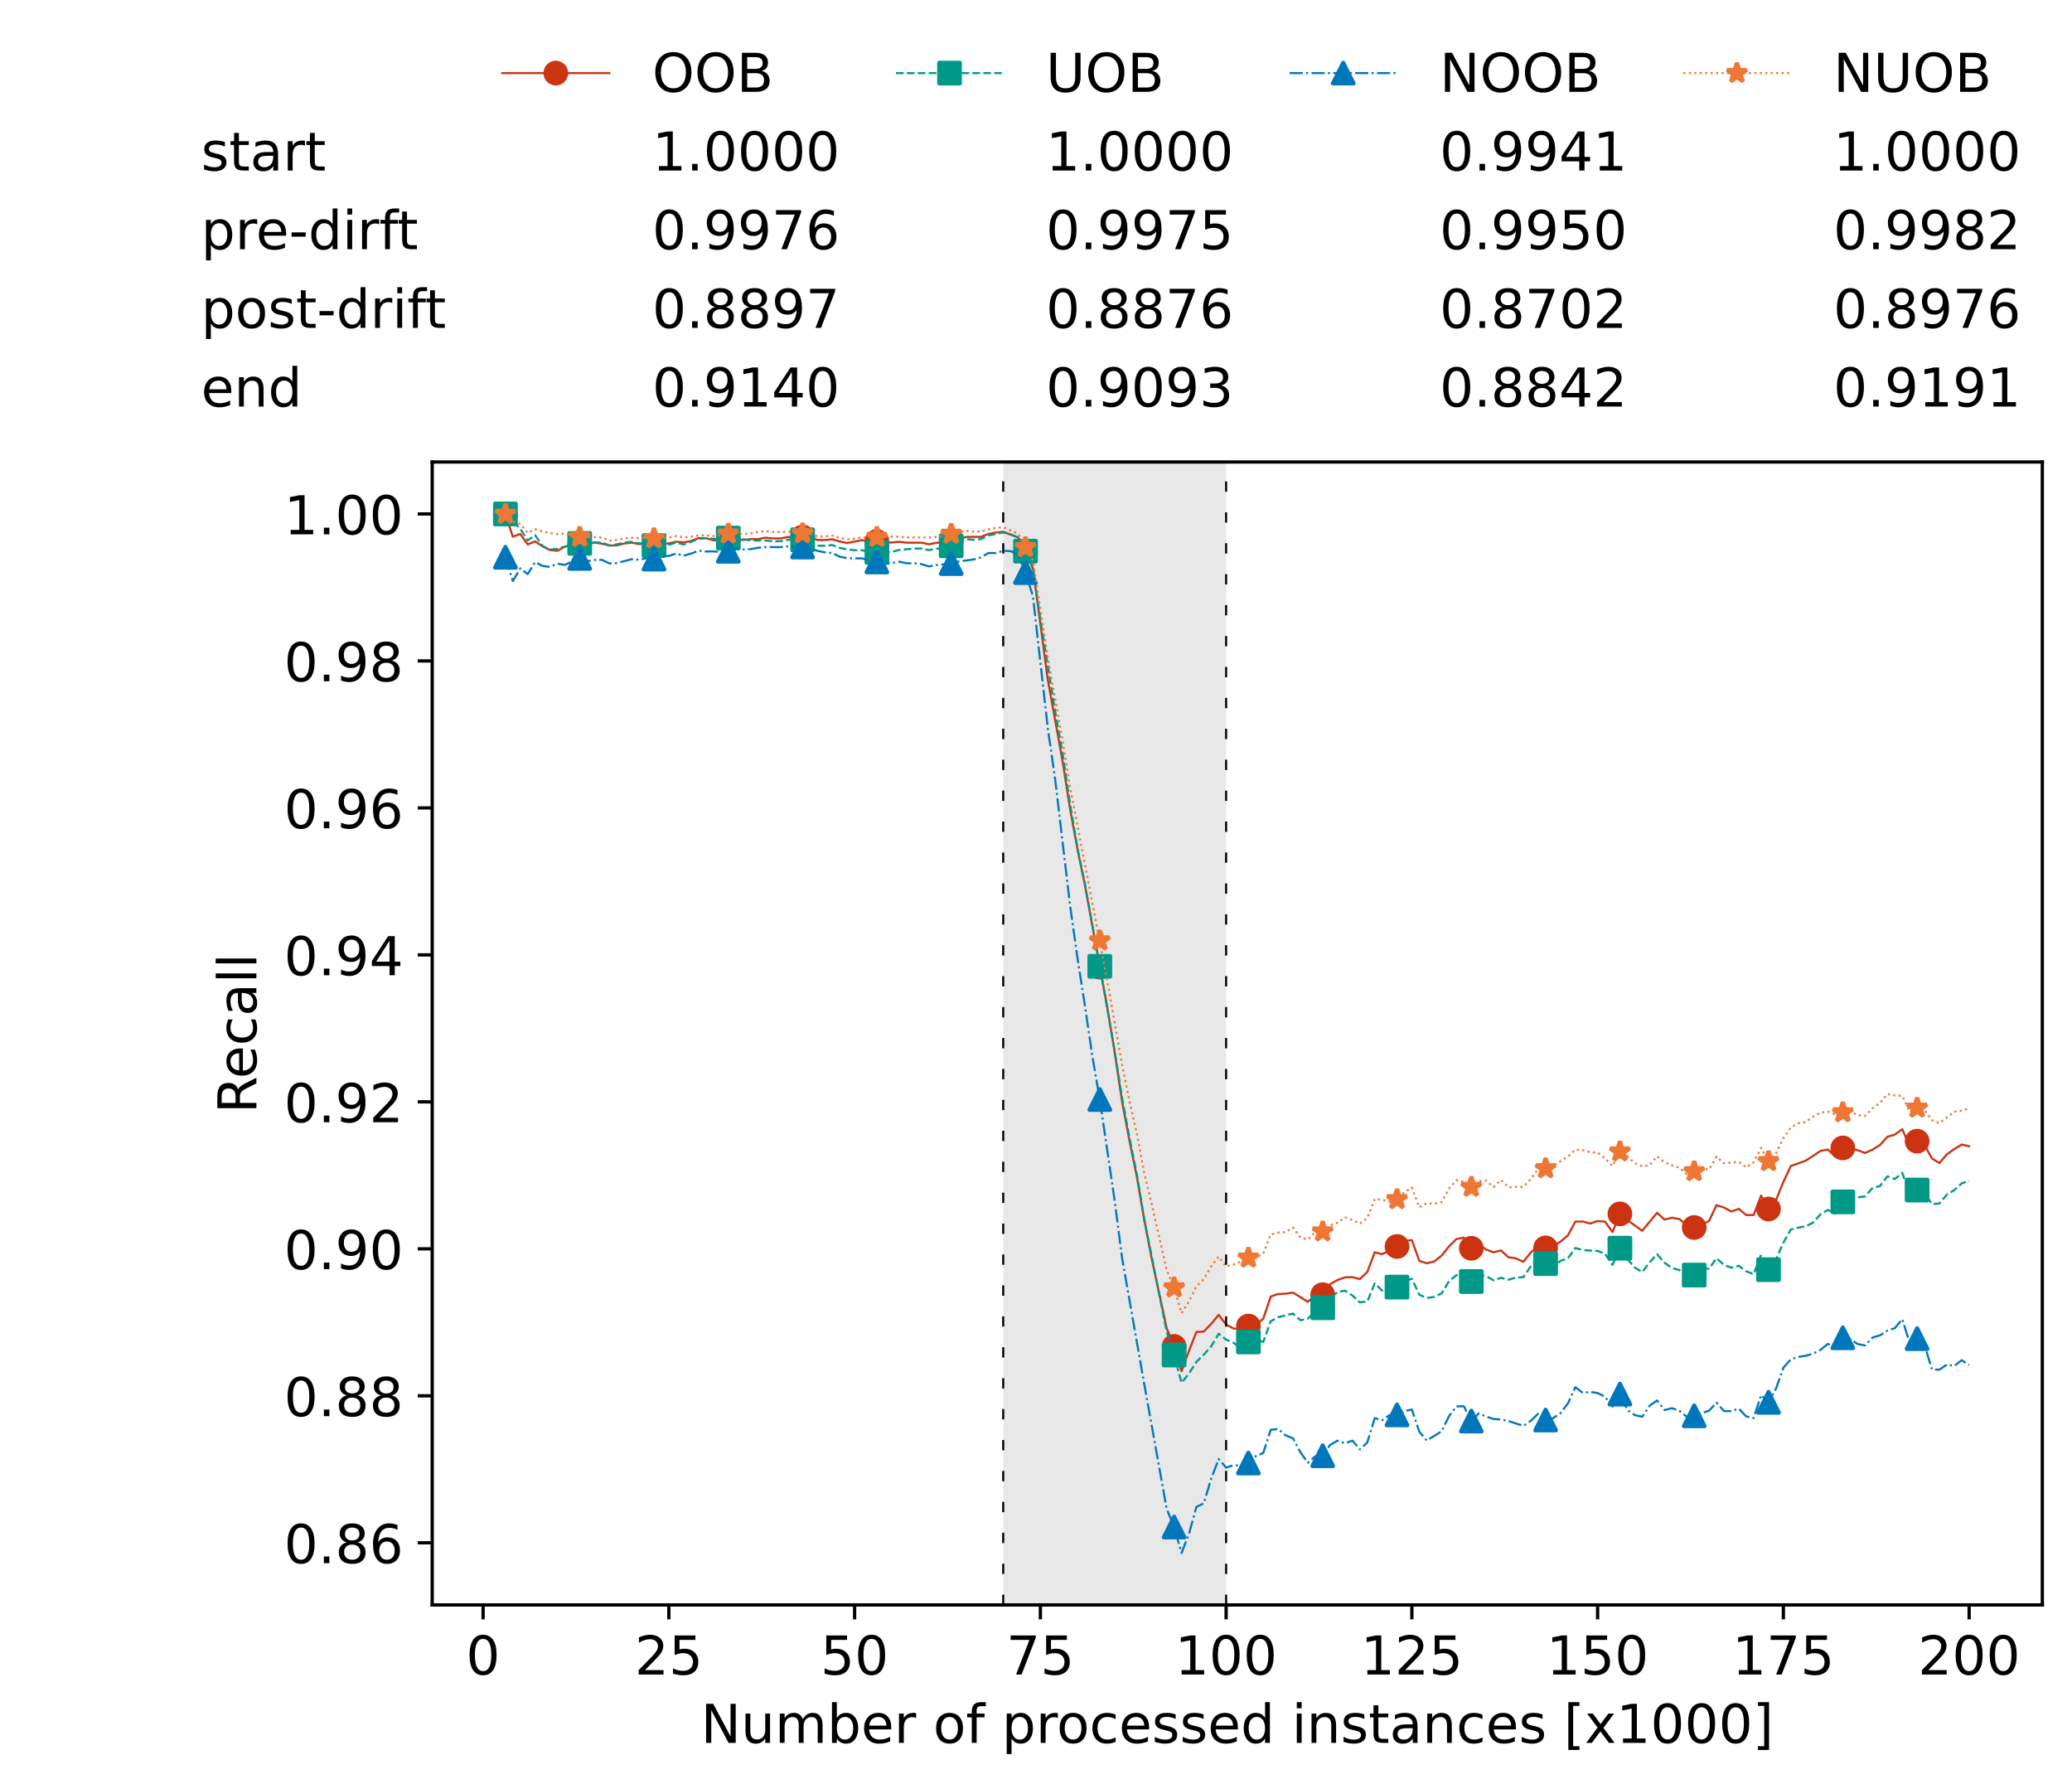 <?xml version="1.0" encoding="utf-8" standalone="no"?>
<!DOCTYPE svg PUBLIC "-//W3C//DTD SVG 1.1//EN"
  "http://www.w3.org/Graphics/SVG/1.1/DTD/svg11.dtd">
<!-- Created with matplotlib (https://matplotlib.org/) -->
<svg height="432.615pt" version="1.1" viewBox="0 0 502.65 432.615" width="502.65pt" xmlns="http://www.w3.org/2000/svg" xmlns:xlink="http://www.w3.org/1999/xlink">
 <defs>
  <style type="text/css">*{stroke-linecap:butt;stroke-linejoin:round;}</style>
 </defs>
 <g id="figure_1">
  <g id="patch_1">
   <path d="M 0 432.615 
L 502.65 432.615 
L 502.65 0 
L 0 0 
z
" style="fill:#ffffff;"/>
  </g>
  <g id="axes_1">
   <g id="patch_2">
    <path d="M 104.85 389.252 
L 495.45 389.252 
L 495.45 112.052 
L 104.85 112.052 
z
" style="fill:#ffffff;"/>
   </g>
   <g id="patch_3">
    <path clip-path="url(#pb8bd954c40)" d="M 297.446 389.252 
L 297.446 112.052 
L 243.372 112.052 
L 243.372 389.252 
z
" style="fill:#d3d3d3;opacity:0.5;"/>
   </g>
   <g id="matplotlib.axis_1">
    <g id="xtick_1">
     <g id="line2d_1">
      <defs>
       <path d="M 0 0 
L 0 3.5 
" id="mb02907598b" style="stroke:#000000;stroke-width:0.8;"/>
      </defs>
      <g>
       <use style="stroke:#000000;stroke-width:0.8;" x="117.197" xlink:href="#mb02907598b" y="389.252"/>
      </g>
     </g>
     <g id="text_1">
      <!-- 0 -->
      <g transform="translate(113.061 406.13)scale(0.13 -0.13)">
       <defs>
        <path d="M 31.781 66.406 
Q 24.172 66.406 20.328 58.906 
Q 16.5 51.422 16.5 36.375 
Q 16.5 21.391 20.328 13.891 
Q 24.172 6.391 31.781 6.391 
Q 39.453 6.391 43.281 13.891 
Q 47.125 21.391 47.125 36.375 
Q 47.125 51.422 43.281 58.906 
Q 39.453 66.406 31.781 66.406 
z
M 31.781 74.219 
Q 44.047 74.219 50.516 64.516 
Q 56.984 54.828 56.984 36.375 
Q 56.984 17.969 50.516 8.266 
Q 44.047 -1.422 31.781 -1.422 
Q 19.531 -1.422 13.062 8.266 
Q 6.594 17.969 6.594 36.375 
Q 6.594 54.828 13.062 64.516 
Q 19.531 74.219 31.781 74.219 
z
" id="DejaVuSans-48"/>
       </defs>
       <use xlink:href="#DejaVuSans-48"/>
      </g>
     </g>
    </g>
    <g id="xtick_2">
     <g id="line2d_2">
      <g>
       <use style="stroke:#000000;stroke-width:0.8;" x="162.259" xlink:href="#mb02907598b" y="389.252"/>
      </g>
     </g>
     <g id="text_2">
      <!-- 25 -->
      <g transform="translate(153.988 406.13)scale(0.13 -0.13)">
       <defs>
        <path d="M 19.188 8.297 
L 53.609 8.297 
L 53.609 0 
L 7.328 0 
L 7.328 8.297 
Q 12.938 14.109 22.625 23.891 
Q 32.328 33.688 34.812 36.531 
Q 39.547 41.844 41.422 45.531 
Q 43.312 49.219 43.312 52.781 
Q 43.312 58.594 39.234 62.25 
Q 35.156 65.922 28.609 65.922 
Q 23.969 65.922 18.812 64.312 
Q 13.672 62.703 7.812 59.422 
L 7.812 69.391 
Q 13.766 71.781 18.938 73 
Q 24.125 74.219 28.422 74.219 
Q 39.75 74.219 46.484 68.547 
Q 53.219 62.891 53.219 53.422 
Q 53.219 48.922 51.531 44.891 
Q 49.859 40.875 45.406 35.406 
Q 44.188 33.984 37.641 27.219 
Q 31.109 20.453 19.188 8.297 
z
" id="DejaVuSans-50"/>
        <path d="M 10.797 72.906 
L 49.516 72.906 
L 49.516 64.594 
L 19.828 64.594 
L 19.828 46.734 
Q 21.969 47.469 24.109 47.828 
Q 26.266 48.188 28.422 48.188 
Q 40.625 48.188 47.75 41.5 
Q 54.891 34.812 54.891 23.391 
Q 54.891 11.625 47.562 5.094 
Q 40.234 -1.422 26.906 -1.422 
Q 22.312 -1.422 17.547 -0.641 
Q 12.797 0.141 7.719 1.703 
L 7.719 11.625 
Q 12.109 9.234 16.797 8.062 
Q 21.484 6.891 26.703 6.891 
Q 35.156 6.891 40.078 11.328 
Q 45.016 15.766 45.016 23.391 
Q 45.016 31 40.078 35.438 
Q 35.156 39.891 26.703 39.891 
Q 22.75 39.891 18.812 39.016 
Q 14.891 38.141 10.797 36.281 
z
" id="DejaVuSans-53"/>
       </defs>
       <use xlink:href="#DejaVuSans-50"/>
       <use x="63.623" xlink:href="#DejaVuSans-53"/>
      </g>
     </g>
    </g>
    <g id="xtick_3">
     <g id="line2d_3">
      <g>
       <use style="stroke:#000000;stroke-width:0.8;" x="207.322" xlink:href="#mb02907598b" y="389.252"/>
      </g>
     </g>
     <g id="text_3">
      <!-- 50 -->
      <g transform="translate(199.05 406.13)scale(0.13 -0.13)">
       <use xlink:href="#DejaVuSans-53"/>
       <use x="63.623" xlink:href="#DejaVuSans-48"/>
      </g>
     </g>
    </g>
    <g id="xtick_4">
     <g id="line2d_4">
      <g>
       <use style="stroke:#000000;stroke-width:0.8;" x="252.384" xlink:href="#mb02907598b" y="389.252"/>
      </g>
     </g>
     <g id="text_4">
      <!-- 75 -->
      <g transform="translate(244.113 406.13)scale(0.13 -0.13)">
       <defs>
        <path d="M 8.203 72.906 
L 55.078 72.906 
L 55.078 68.703 
L 28.609 0 
L 18.312 0 
L 43.219 64.594 
L 8.203 64.594 
z
" id="DejaVuSans-55"/>
       </defs>
       <use xlink:href="#DejaVuSans-55"/>
       <use x="63.623" xlink:href="#DejaVuSans-53"/>
      </g>
     </g>
    </g>
    <g id="xtick_5">
     <g id="line2d_5">
      <g>
       <use style="stroke:#000000;stroke-width:0.8;" x="297.446" xlink:href="#mb02907598b" y="389.252"/>
      </g>
     </g>
     <g id="text_5">
      <!-- 100 -->
      <g transform="translate(285.039 406.13)scale(0.13 -0.13)">
       <defs>
        <path d="M 12.406 8.297 
L 28.516 8.297 
L 28.516 63.922 
L 10.984 60.406 
L 10.984 69.391 
L 28.422 72.906 
L 38.281 72.906 
L 38.281 8.297 
L 54.391 8.297 
L 54.391 0 
L 12.406 0 
z
" id="DejaVuSans-49"/>
       </defs>
       <use xlink:href="#DejaVuSans-49"/>
       <use x="63.623" xlink:href="#DejaVuSans-48"/>
       <use x="127.246" xlink:href="#DejaVuSans-48"/>
      </g>
     </g>
    </g>
    <g id="xtick_6">
     <g id="line2d_6">
      <g>
       <use style="stroke:#000000;stroke-width:0.8;" x="342.509" xlink:href="#mb02907598b" y="389.252"/>
      </g>
     </g>
     <g id="text_6">
      <!-- 125 -->
      <g transform="translate(330.102 406.13)scale(0.13 -0.13)">
       <use xlink:href="#DejaVuSans-49"/>
       <use x="63.623" xlink:href="#DejaVuSans-50"/>
       <use x="127.246" xlink:href="#DejaVuSans-53"/>
      </g>
     </g>
    </g>
    <g id="xtick_7">
     <g id="line2d_7">
      <g>
       <use style="stroke:#000000;stroke-width:0.8;" x="387.571" xlink:href="#mb02907598b" y="389.252"/>
      </g>
     </g>
     <g id="text_7">
      <!-- 150 -->
      <g transform="translate(375.164 406.13)scale(0.13 -0.13)">
       <use xlink:href="#DejaVuSans-49"/>
       <use x="63.623" xlink:href="#DejaVuSans-53"/>
       <use x="127.246" xlink:href="#DejaVuSans-48"/>
      </g>
     </g>
    </g>
    <g id="xtick_8">
     <g id="line2d_8">
      <g>
       <use style="stroke:#000000;stroke-width:0.8;" x="432.633" xlink:href="#mb02907598b" y="389.252"/>
      </g>
     </g>
     <g id="text_8">
      <!-- 175 -->
      <g transform="translate(420.226 406.13)scale(0.13 -0.13)">
       <use xlink:href="#DejaVuSans-49"/>
       <use x="63.623" xlink:href="#DejaVuSans-55"/>
       <use x="127.246" xlink:href="#DejaVuSans-53"/>
      </g>
     </g>
    </g>
    <g id="xtick_9">
     <g id="line2d_9">
      <g>
       <use style="stroke:#000000;stroke-width:0.8;" x="477.695" xlink:href="#mb02907598b" y="389.252"/>
      </g>
     </g>
     <g id="text_9">
      <!-- 200 -->
      <g transform="translate(465.289 406.13)scale(0.13 -0.13)">
       <use xlink:href="#DejaVuSans-50"/>
       <use x="63.623" xlink:href="#DejaVuSans-48"/>
       <use x="127.246" xlink:href="#DejaVuSans-48"/>
      </g>
     </g>
    </g>
    <g id="text_10">
     <!-- Number of processed instances [x1000] -->
     <g transform="translate(170.025 422.711)scale(0.13 -0.13)">
      <defs>
       <path d="M 9.812 72.906 
L 23.094 72.906 
L 55.422 11.922 
L 55.422 72.906 
L 64.984 72.906 
L 64.984 0 
L 51.703 0 
L 19.391 60.984 
L 19.391 0 
L 9.812 0 
z
" id="DejaVuSans-78"/>
       <path d="M 8.5 21.578 
L 8.5 54.688 
L 17.484 54.688 
L 17.484 21.922 
Q 17.484 14.156 20.5 10.266 
Q 23.531 6.391 29.594 6.391 
Q 36.859 6.391 41.078 11.031 
Q 45.312 15.672 45.312 23.688 
L 45.312 54.688 
L 54.297 54.688 
L 54.297 0 
L 45.312 0 
L 45.312 8.406 
Q 42.047 3.422 37.719 1 
Q 33.406 -1.422 27.688 -1.422 
Q 18.266 -1.422 13.375 4.438 
Q 8.5 10.297 8.5 21.578 
z
M 31.109 56 
z
" id="DejaVuSans-117"/>
       <path d="M 52 44.188 
Q 55.375 50.25 60.062 53.125 
Q 64.75 56 71.094 56 
Q 79.641 56 84.281 50.016 
Q 88.922 44.047 88.922 33.016 
L 88.922 0 
L 79.891 0 
L 79.891 32.719 
Q 79.891 40.578 77.094 44.375 
Q 74.312 48.188 68.609 48.188 
Q 61.625 48.188 57.562 43.547 
Q 53.516 38.922 53.516 30.906 
L 53.516 0 
L 44.484 0 
L 44.484 32.719 
Q 44.484 40.625 41.703 44.406 
Q 38.922 48.188 33.109 48.188 
Q 26.219 48.188 22.156 43.531 
Q 18.109 38.875 18.109 30.906 
L 18.109 0 
L 9.078 0 
L 9.078 54.688 
L 18.109 54.688 
L 18.109 46.188 
Q 21.188 51.219 25.484 53.609 
Q 29.781 56 35.688 56 
Q 41.656 56 45.828 52.969 
Q 50 49.953 52 44.188 
z
" id="DejaVuSans-109"/>
       <path d="M 48.688 27.297 
Q 48.688 37.203 44.609 42.844 
Q 40.531 48.484 33.406 48.484 
Q 26.266 48.484 22.188 42.844 
Q 18.109 37.203 18.109 27.297 
Q 18.109 17.391 22.188 11.75 
Q 26.266 6.109 33.406 6.109 
Q 40.531 6.109 44.609 11.75 
Q 48.688 17.391 48.688 27.297 
z
M 18.109 46.391 
Q 20.953 51.266 25.266 53.625 
Q 29.594 56 35.594 56 
Q 45.562 56 51.781 48.094 
Q 58.016 40.188 58.016 27.297 
Q 58.016 14.406 51.781 6.484 
Q 45.562 -1.422 35.594 -1.422 
Q 29.594 -1.422 25.266 0.953 
Q 20.953 3.328 18.109 8.203 
L 18.109 0 
L 9.078 0 
L 9.078 75.984 
L 18.109 75.984 
z
" id="DejaVuSans-98"/>
       <path d="M 56.203 29.594 
L 56.203 25.203 
L 14.891 25.203 
Q 15.484 15.922 20.484 11.062 
Q 25.484 6.203 34.422 6.203 
Q 39.594 6.203 44.453 7.469 
Q 49.312 8.734 54.109 11.281 
L 54.109 2.781 
Q 49.266 0.734 44.188 -0.344 
Q 39.109 -1.422 33.891 -1.422 
Q 20.797 -1.422 13.156 6.188 
Q 5.516 13.812 5.516 26.812 
Q 5.516 40.234 12.766 48.109 
Q 20.016 56 32.328 56 
Q 43.359 56 49.781 48.891 
Q 56.203 41.797 56.203 29.594 
z
M 47.219 32.234 
Q 47.125 39.594 43.094 43.984 
Q 39.062 48.391 32.422 48.391 
Q 24.906 48.391 20.391 44.141 
Q 15.875 39.891 15.188 32.172 
z
" id="DejaVuSans-101"/>
       <path d="M 41.109 46.297 
Q 39.594 47.172 37.812 47.578 
Q 36.031 48 33.891 48 
Q 26.266 48 22.188 43.047 
Q 18.109 38.094 18.109 28.812 
L 18.109 0 
L 9.078 0 
L 9.078 54.688 
L 18.109 54.688 
L 18.109 46.188 
Q 20.953 51.172 25.484 53.578 
Q 30.031 56 36.531 56 
Q 37.453 56 38.578 55.875 
Q 39.703 55.766 41.062 55.516 
z
" id="DejaVuSans-114"/>
       <path id="DejaVuSans-32"/>
       <path d="M 30.609 48.391 
Q 23.391 48.391 19.188 42.75 
Q 14.984 37.109 14.984 27.297 
Q 14.984 17.484 19.156 11.844 
Q 23.344 6.203 30.609 6.203 
Q 37.797 6.203 41.984 11.859 
Q 46.188 17.531 46.188 27.297 
Q 46.188 37.016 41.984 42.703 
Q 37.797 48.391 30.609 48.391 
z
M 30.609 56 
Q 42.328 56 49.016 48.375 
Q 55.719 40.766 55.719 27.297 
Q 55.719 13.875 49.016 6.219 
Q 42.328 -1.422 30.609 -1.422 
Q 18.844 -1.422 12.172 6.219 
Q 5.516 13.875 5.516 27.297 
Q 5.516 40.766 12.172 48.375 
Q 18.844 56 30.609 56 
z
" id="DejaVuSans-111"/>
       <path d="M 37.109 75.984 
L 37.109 68.5 
L 28.516 68.5 
Q 23.688 68.5 21.797 66.547 
Q 19.922 64.594 19.922 59.516 
L 19.922 54.688 
L 34.719 54.688 
L 34.719 47.703 
L 19.922 47.703 
L 19.922 0 
L 10.891 0 
L 10.891 47.703 
L 2.297 47.703 
L 2.297 54.688 
L 10.891 54.688 
L 10.891 58.5 
Q 10.891 67.625 15.141 71.797 
Q 19.391 75.984 28.609 75.984 
z
" id="DejaVuSans-102"/>
       <path d="M 18.109 8.203 
L 18.109 -20.797 
L 9.078 -20.797 
L 9.078 54.688 
L 18.109 54.688 
L 18.109 46.391 
Q 20.953 51.266 25.266 53.625 
Q 29.594 56 35.594 56 
Q 45.562 56 51.781 48.094 
Q 58.016 40.188 58.016 27.297 
Q 58.016 14.406 51.781 6.484 
Q 45.562 -1.422 35.594 -1.422 
Q 29.594 -1.422 25.266 0.953 
Q 20.953 3.328 18.109 8.203 
z
M 48.688 27.297 
Q 48.688 37.203 44.609 42.844 
Q 40.531 48.484 33.406 48.484 
Q 26.266 48.484 22.188 42.844 
Q 18.109 37.203 18.109 27.297 
Q 18.109 17.391 22.188 11.75 
Q 26.266 6.109 33.406 6.109 
Q 40.531 6.109 44.609 11.75 
Q 48.688 17.391 48.688 27.297 
z
" id="DejaVuSans-112"/>
       <path d="M 48.781 52.594 
L 48.781 44.188 
Q 44.969 46.297 41.141 47.344 
Q 37.312 48.391 33.406 48.391 
Q 24.656 48.391 19.812 42.844 
Q 14.984 37.312 14.984 27.297 
Q 14.984 17.281 19.812 11.734 
Q 24.656 6.203 33.406 6.203 
Q 37.312 6.203 41.141 7.25 
Q 44.969 8.297 48.781 10.406 
L 48.781 2.094 
Q 45.016 0.344 40.984 -0.531 
Q 36.969 -1.422 32.422 -1.422 
Q 20.062 -1.422 12.781 6.344 
Q 5.516 14.109 5.516 27.297 
Q 5.516 40.672 12.859 48.328 
Q 20.219 56 33.016 56 
Q 37.156 56 41.109 55.141 
Q 45.062 54.297 48.781 52.594 
z
" id="DejaVuSans-99"/>
       <path d="M 44.281 53.078 
L 44.281 44.578 
Q 40.484 46.531 36.375 47.5 
Q 32.281 48.484 27.875 48.484 
Q 21.188 48.484 17.844 46.438 
Q 14.5 44.391 14.5 40.281 
Q 14.5 37.156 16.891 35.375 
Q 19.281 33.594 26.516 31.984 
L 29.594 31.297 
Q 39.156 29.25 43.188 25.516 
Q 47.219 21.781 47.219 15.094 
Q 47.219 7.469 41.188 3.016 
Q 35.156 -1.422 24.609 -1.422 
Q 20.219 -1.422 15.453 -0.562 
Q 10.688 0.297 5.422 2 
L 5.422 11.281 
Q 10.406 8.688 15.234 7.391 
Q 20.062 6.109 24.812 6.109 
Q 31.156 6.109 34.562 8.281 
Q 37.984 10.453 37.984 14.406 
Q 37.984 18.062 35.516 20.016 
Q 33.062 21.969 24.703 23.781 
L 21.578 24.516 
Q 13.234 26.266 9.516 29.906 
Q 5.812 33.547 5.812 39.891 
Q 5.812 47.609 11.281 51.797 
Q 16.75 56 26.812 56 
Q 31.781 56 36.172 55.266 
Q 40.578 54.547 44.281 53.078 
z
" id="DejaVuSans-115"/>
       <path d="M 45.406 46.391 
L 45.406 75.984 
L 54.391 75.984 
L 54.391 0 
L 45.406 0 
L 45.406 8.203 
Q 42.578 3.328 38.25 0.953 
Q 33.938 -1.422 27.875 -1.422 
Q 17.969 -1.422 11.734 6.484 
Q 5.516 14.406 5.516 27.297 
Q 5.516 40.188 11.734 48.094 
Q 17.969 56 27.875 56 
Q 33.938 56 38.25 53.625 
Q 42.578 51.266 45.406 46.391 
z
M 14.797 27.297 
Q 14.797 17.391 18.875 11.75 
Q 22.953 6.109 30.078 6.109 
Q 37.203 6.109 41.297 11.75 
Q 45.406 17.391 45.406 27.297 
Q 45.406 37.203 41.297 42.844 
Q 37.203 48.484 30.078 48.484 
Q 22.953 48.484 18.875 42.844 
Q 14.797 37.203 14.797 27.297 
z
" id="DejaVuSans-100"/>
       <path d="M 9.422 54.688 
L 18.406 54.688 
L 18.406 0 
L 9.422 0 
z
M 9.422 75.984 
L 18.406 75.984 
L 18.406 64.594 
L 9.422 64.594 
z
" id="DejaVuSans-105"/>
       <path d="M 54.891 33.016 
L 54.891 0 
L 45.906 0 
L 45.906 32.719 
Q 45.906 40.484 42.875 44.328 
Q 39.844 48.188 33.797 48.188 
Q 26.516 48.188 22.312 43.547 
Q 18.109 38.922 18.109 30.906 
L 18.109 0 
L 9.078 0 
L 9.078 54.688 
L 18.109 54.688 
L 18.109 46.188 
Q 21.344 51.125 25.703 53.562 
Q 30.078 56 35.797 56 
Q 45.219 56 50.047 50.172 
Q 54.891 44.344 54.891 33.016 
z
" id="DejaVuSans-110"/>
       <path d="M 18.312 70.219 
L 18.312 54.688 
L 36.812 54.688 
L 36.812 47.703 
L 18.312 47.703 
L 18.312 18.016 
Q 18.312 11.328 20.141 9.422 
Q 21.969 7.516 27.594 7.516 
L 36.812 7.516 
L 36.812 0 
L 27.594 0 
Q 17.188 0 13.234 3.875 
Q 9.281 7.766 9.281 18.016 
L 9.281 47.703 
L 2.688 47.703 
L 2.688 54.688 
L 9.281 54.688 
L 9.281 70.219 
z
" id="DejaVuSans-116"/>
       <path d="M 34.281 27.484 
Q 23.391 27.484 19.188 25 
Q 14.984 22.516 14.984 16.5 
Q 14.984 11.719 18.141 8.906 
Q 21.297 6.109 26.703 6.109 
Q 34.188 6.109 38.703 11.406 
Q 43.219 16.703 43.219 25.484 
L 43.219 27.484 
z
M 52.203 31.203 
L 52.203 0 
L 43.219 0 
L 43.219 8.297 
Q 40.141 3.328 35.547 0.953 
Q 30.953 -1.422 24.312 -1.422 
Q 15.922 -1.422 10.953 3.297 
Q 6 8.016 6 15.922 
Q 6 25.141 12.172 29.828 
Q 18.359 34.516 30.609 34.516 
L 43.219 34.516 
L 43.219 35.406 
Q 43.219 41.609 39.141 45 
Q 35.062 48.391 27.688 48.391 
Q 23 48.391 18.547 47.266 
Q 14.109 46.141 10.016 43.891 
L 10.016 52.203 
Q 14.938 54.109 19.578 55.047 
Q 24.219 56 28.609 56 
Q 40.484 56 46.344 49.844 
Q 52.203 43.703 52.203 31.203 
z
" id="DejaVuSans-97"/>
       <path d="M 8.594 75.984 
L 29.297 75.984 
L 29.297 69 
L 17.578 69 
L 17.578 -6.203 
L 29.297 -6.203 
L 29.297 -13.188 
L 8.594 -13.188 
z
" id="DejaVuSans-91"/>
       <path d="M 54.891 54.688 
L 35.109 28.078 
L 55.906 0 
L 45.312 0 
L 29.391 21.484 
L 13.484 0 
L 2.875 0 
L 24.125 28.609 
L 4.688 54.688 
L 15.281 54.688 
L 29.781 35.203 
L 44.281 54.688 
z
" id="DejaVuSans-120"/>
       <path d="M 30.422 75.984 
L 30.422 -13.188 
L 9.719 -13.188 
L 9.719 -6.203 
L 21.391 -6.203 
L 21.391 69 
L 9.719 69 
L 9.719 75.984 
z
" id="DejaVuSans-93"/>
      </defs>
      <use xlink:href="#DejaVuSans-78"/>
      <use x="74.805" xlink:href="#DejaVuSans-117"/>
      <use x="138.184" xlink:href="#DejaVuSans-109"/>
      <use x="235.596" xlink:href="#DejaVuSans-98"/>
      <use x="299.072" xlink:href="#DejaVuSans-101"/>
      <use x="360.596" xlink:href="#DejaVuSans-114"/>
      <use x="401.709" xlink:href="#DejaVuSans-32"/>
      <use x="433.496" xlink:href="#DejaVuSans-111"/>
      <use x="494.678" xlink:href="#DejaVuSans-102"/>
      <use x="529.883" xlink:href="#DejaVuSans-32"/>
      <use x="561.67" xlink:href="#DejaVuSans-112"/>
      <use x="625.146" xlink:href="#DejaVuSans-114"/>
      <use x="664.01" xlink:href="#DejaVuSans-111"/>
      <use x="725.191" xlink:href="#DejaVuSans-99"/>
      <use x="780.172" xlink:href="#DejaVuSans-101"/>
      <use x="841.695" xlink:href="#DejaVuSans-115"/>
      <use x="893.795" xlink:href="#DejaVuSans-115"/>
      <use x="945.895" xlink:href="#DejaVuSans-101"/>
      <use x="1007.418" xlink:href="#DejaVuSans-100"/>
      <use x="1070.895" xlink:href="#DejaVuSans-32"/>
      <use x="1102.682" xlink:href="#DejaVuSans-105"/>
      <use x="1130.465" xlink:href="#DejaVuSans-110"/>
      <use x="1193.844" xlink:href="#DejaVuSans-115"/>
      <use x="1245.943" xlink:href="#DejaVuSans-116"/>
      <use x="1285.152" xlink:href="#DejaVuSans-97"/>
      <use x="1346.432" xlink:href="#DejaVuSans-110"/>
      <use x="1409.811" xlink:href="#DejaVuSans-99"/>
      <use x="1464.791" xlink:href="#DejaVuSans-101"/>
      <use x="1526.314" xlink:href="#DejaVuSans-115"/>
      <use x="1578.414" xlink:href="#DejaVuSans-32"/>
      <use x="1610.201" xlink:href="#DejaVuSans-91"/>
      <use x="1649.215" xlink:href="#DejaVuSans-120"/>
      <use x="1708.395" xlink:href="#DejaVuSans-49"/>
      <use x="1772.018" xlink:href="#DejaVuSans-48"/>
      <use x="1835.641" xlink:href="#DejaVuSans-48"/>
      <use x="1899.264" xlink:href="#DejaVuSans-48"/>
      <use x="1962.887" xlink:href="#DejaVuSans-93"/>
     </g>
    </g>
   </g>
   <g id="matplotlib.axis_2">
    <g id="ytick_1">
     <g id="line2d_10">
      <defs>
       <path d="M 0 0 
L -3.5 0 
" id="mfbd5de7607" style="stroke:#000000;stroke-width:0.8;"/>
      </defs>
      <g>
       <use style="stroke:#000000;stroke-width:0.8;" x="104.85" xlink:href="#mfbd5de7607" y="374.178"/>
      </g>
     </g>
     <g id="text_11">
      <!-- 0.86 -->
      <g transform="translate(68.905 379.117)scale(0.13 -0.13)">
       <defs>
        <path d="M 10.688 12.406 
L 21 12.406 
L 21 0 
L 10.688 0 
z
" id="DejaVuSans-46"/>
        <path d="M 31.781 34.625 
Q 24.75 34.625 20.719 30.859 
Q 16.703 27.094 16.703 20.516 
Q 16.703 13.922 20.719 10.156 
Q 24.75 6.391 31.781 6.391 
Q 38.812 6.391 42.859 10.172 
Q 46.922 13.969 46.922 20.516 
Q 46.922 27.094 42.891 30.859 
Q 38.875 34.625 31.781 34.625 
z
M 21.922 38.812 
Q 15.578 40.375 12.031 44.719 
Q 8.5 49.078 8.5 55.328 
Q 8.5 64.062 14.719 69.141 
Q 20.953 74.219 31.781 74.219 
Q 42.672 74.219 48.875 69.141 
Q 55.078 64.062 55.078 55.328 
Q 55.078 49.078 51.531 44.719 
Q 48 40.375 41.703 38.812 
Q 48.828 37.156 52.797 32.312 
Q 56.781 27.484 56.781 20.516 
Q 56.781 9.906 50.312 4.234 
Q 43.844 -1.422 31.781 -1.422 
Q 19.734 -1.422 13.25 4.234 
Q 6.781 9.906 6.781 20.516 
Q 6.781 27.484 10.781 32.312 
Q 14.797 37.156 21.922 38.812 
z
M 18.312 54.391 
Q 18.312 48.734 21.844 45.562 
Q 25.391 42.391 31.781 42.391 
Q 38.141 42.391 41.719 45.562 
Q 45.312 48.734 45.312 54.391 
Q 45.312 60.062 41.719 63.234 
Q 38.141 66.406 31.781 66.406 
Q 25.391 66.406 21.844 63.234 
Q 18.312 60.062 18.312 54.391 
z
" id="DejaVuSans-56"/>
        <path d="M 33.016 40.375 
Q 26.375 40.375 22.484 35.828 
Q 18.609 31.297 18.609 23.391 
Q 18.609 15.531 22.484 10.953 
Q 26.375 6.391 33.016 6.391 
Q 39.656 6.391 43.531 10.953 
Q 47.406 15.531 47.406 23.391 
Q 47.406 31.297 43.531 35.828 
Q 39.656 40.375 33.016 40.375 
z
M 52.594 71.297 
L 52.594 62.312 
Q 48.875 64.062 45.094 64.984 
Q 41.312 65.922 37.594 65.922 
Q 27.828 65.922 22.672 59.328 
Q 17.531 52.734 16.797 39.406 
Q 19.672 43.656 24.016 45.922 
Q 28.375 48.188 33.594 48.188 
Q 44.578 48.188 50.953 41.516 
Q 57.328 34.859 57.328 23.391 
Q 57.328 12.156 50.688 5.359 
Q 44.047 -1.422 33.016 -1.422 
Q 20.359 -1.422 13.672 8.266 
Q 6.984 17.969 6.984 36.375 
Q 6.984 53.656 15.188 63.938 
Q 23.391 74.219 37.203 74.219 
Q 40.922 74.219 44.703 73.484 
Q 48.484 72.75 52.594 71.297 
z
" id="DejaVuSans-54"/>
       </defs>
       <use xlink:href="#DejaVuSans-48"/>
       <use x="63.623" xlink:href="#DejaVuSans-46"/>
       <use x="95.41" xlink:href="#DejaVuSans-56"/>
       <use x="159.033" xlink:href="#DejaVuSans-54"/>
      </g>
     </g>
    </g>
    <g id="ytick_2">
     <g id="line2d_11">
      <g>
       <use style="stroke:#000000;stroke-width:0.8;" x="104.85" xlink:href="#mfbd5de7607" y="338.531"/>
      </g>
     </g>
     <g id="text_12">
      <!-- 0.88 -->
      <g transform="translate(68.905 343.47)scale(0.13 -0.13)">
       <use xlink:href="#DejaVuSans-48"/>
       <use x="63.623" xlink:href="#DejaVuSans-46"/>
       <use x="95.41" xlink:href="#DejaVuSans-56"/>
       <use x="159.033" xlink:href="#DejaVuSans-56"/>
      </g>
     </g>
    </g>
    <g id="ytick_3">
     <g id="line2d_12">
      <g>
       <use style="stroke:#000000;stroke-width:0.8;" x="104.85" xlink:href="#mfbd5de7607" y="302.885"/>
      </g>
     </g>
     <g id="text_13">
      <!-- 0.90 -->
      <g transform="translate(68.905 307.824)scale(0.13 -0.13)">
       <defs>
        <path d="M 10.984 1.516 
L 10.984 10.5 
Q 14.703 8.734 18.5 7.812 
Q 22.312 6.891 25.984 6.891 
Q 35.75 6.891 40.891 13.453 
Q 46.047 20.016 46.781 33.406 
Q 43.953 29.203 39.594 26.953 
Q 35.25 24.703 29.984 24.703 
Q 19.047 24.703 12.672 31.312 
Q 6.297 37.938 6.297 49.422 
Q 6.297 60.641 12.938 67.422 
Q 19.578 74.219 30.609 74.219 
Q 43.266 74.219 49.922 64.516 
Q 56.594 54.828 56.594 36.375 
Q 56.594 19.141 48.406 8.859 
Q 40.234 -1.422 26.422 -1.422 
Q 22.703 -1.422 18.891 -0.688 
Q 15.094 0.047 10.984 1.516 
z
M 30.609 32.422 
Q 37.25 32.422 41.125 36.953 
Q 45.016 41.5 45.016 49.422 
Q 45.016 57.281 41.125 61.844 
Q 37.25 66.406 30.609 66.406 
Q 23.969 66.406 20.094 61.844 
Q 16.219 57.281 16.219 49.422 
Q 16.219 41.5 20.094 36.953 
Q 23.969 32.422 30.609 32.422 
z
" id="DejaVuSans-57"/>
       </defs>
       <use xlink:href="#DejaVuSans-48"/>
       <use x="63.623" xlink:href="#DejaVuSans-46"/>
       <use x="95.41" xlink:href="#DejaVuSans-57"/>
       <use x="159.033" xlink:href="#DejaVuSans-48"/>
      </g>
     </g>
    </g>
    <g id="ytick_4">
     <g id="line2d_13">
      <g>
       <use style="stroke:#000000;stroke-width:0.8;" x="104.85" xlink:href="#mfbd5de7607" y="267.238"/>
      </g>
     </g>
     <g id="text_14">
      <!-- 0.92 -->
      <g transform="translate(68.905 272.177)scale(0.13 -0.13)">
       <use xlink:href="#DejaVuSans-48"/>
       <use x="63.623" xlink:href="#DejaVuSans-46"/>
       <use x="95.41" xlink:href="#DejaVuSans-57"/>
       <use x="159.033" xlink:href="#DejaVuSans-50"/>
      </g>
     </g>
    </g>
    <g id="ytick_5">
     <g id="line2d_14">
      <g>
       <use style="stroke:#000000;stroke-width:0.8;" x="104.85" xlink:href="#mfbd5de7607" y="231.591"/>
      </g>
     </g>
     <g id="text_15">
      <!-- 0.94 -->
      <g transform="translate(68.905 236.53)scale(0.13 -0.13)">
       <defs>
        <path d="M 37.797 64.312 
L 12.891 25.391 
L 37.797 25.391 
z
M 35.203 72.906 
L 47.609 72.906 
L 47.609 25.391 
L 58.016 25.391 
L 58.016 17.188 
L 47.609 17.188 
L 47.609 0 
L 37.797 0 
L 37.797 17.188 
L 4.891 17.188 
L 4.891 26.703 
z
" id="DejaVuSans-52"/>
       </defs>
       <use xlink:href="#DejaVuSans-48"/>
       <use x="63.623" xlink:href="#DejaVuSans-46"/>
       <use x="95.41" xlink:href="#DejaVuSans-57"/>
       <use x="159.033" xlink:href="#DejaVuSans-52"/>
      </g>
     </g>
    </g>
    <g id="ytick_6">
     <g id="line2d_15">
      <g>
       <use style="stroke:#000000;stroke-width:0.8;" x="104.85" xlink:href="#mfbd5de7607" y="195.945"/>
      </g>
     </g>
     <g id="text_16">
      <!-- 0.96 -->
      <g transform="translate(68.905 200.884)scale(0.13 -0.13)">
       <use xlink:href="#DejaVuSans-48"/>
       <use x="63.623" xlink:href="#DejaVuSans-46"/>
       <use x="95.41" xlink:href="#DejaVuSans-57"/>
       <use x="159.033" xlink:href="#DejaVuSans-54"/>
      </g>
     </g>
    </g>
    <g id="ytick_7">
     <g id="line2d_16">
      <g>
       <use style="stroke:#000000;stroke-width:0.8;" x="104.85" xlink:href="#mfbd5de7607" y="160.298"/>
      </g>
     </g>
     <g id="text_17">
      <!-- 0.98 -->
      <g transform="translate(68.905 165.237)scale(0.13 -0.13)">
       <use xlink:href="#DejaVuSans-48"/>
       <use x="63.623" xlink:href="#DejaVuSans-46"/>
       <use x="95.41" xlink:href="#DejaVuSans-57"/>
       <use x="159.033" xlink:href="#DejaVuSans-56"/>
      </g>
     </g>
    </g>
    <g id="ytick_8">
     <g id="line2d_17">
      <g>
       <use style="stroke:#000000;stroke-width:0.8;" x="104.85" xlink:href="#mfbd5de7607" y="124.652"/>
      </g>
     </g>
     <g id="text_18">
      <!-- 1.00 -->
      <g transform="translate(68.905 129.591)scale(0.13 -0.13)">
       <use xlink:href="#DejaVuSans-49"/>
       <use x="63.623" xlink:href="#DejaVuSans-46"/>
       <use x="95.41" xlink:href="#DejaVuSans-48"/>
       <use x="159.033" xlink:href="#DejaVuSans-48"/>
      </g>
     </g>
    </g>
    <g id="text_19">
     <!-- Recall -->
     <g transform="translate(62.201 270.044)rotate(-90)scale(0.13 -0.13)">
      <defs>
       <path d="M 44.391 34.188 
Q 47.562 33.109 50.562 29.594 
Q 53.562 26.078 56.594 19.922 
L 66.609 0 
L 56 0 
L 46.688 18.703 
Q 43.062 26.031 39.672 28.422 
Q 36.281 30.812 30.422 30.812 
L 19.672 30.812 
L 19.672 0 
L 9.812 0 
L 9.812 72.906 
L 32.078 72.906 
Q 44.578 72.906 50.734 67.672 
Q 56.891 62.453 56.891 51.906 
Q 56.891 45.016 53.688 40.469 
Q 50.484 35.938 44.391 34.188 
z
M 19.672 64.797 
L 19.672 38.922 
L 32.078 38.922 
Q 39.203 38.922 42.844 42.219 
Q 46.484 45.516 46.484 51.906 
Q 46.484 58.297 42.844 61.547 
Q 39.203 64.797 32.078 64.797 
z
" id="DejaVuSans-82"/>
       <path d="M 9.422 75.984 
L 18.406 75.984 
L 18.406 0 
L 9.422 0 
z
" id="DejaVuSans-108"/>
      </defs>
      <use xlink:href="#DejaVuSans-82"/>
      <use x="64.982" xlink:href="#DejaVuSans-101"/>
      <use x="126.506" xlink:href="#DejaVuSans-99"/>
      <use x="181.486" xlink:href="#DejaVuSans-97"/>
      <use x="242.766" xlink:href="#DejaVuSans-108"/>
      <use x="270.549" xlink:href="#DejaVuSans-108"/>
     </g>
    </g>
   </g>
   <g id="line2d_18"/>
   <g id="line2d_19"/>
   <g id="line2d_20"/>
   <g id="line2d_21"/>
   <g id="line2d_22"/>
   <g id="line2d_23">
    <path clip-path="url(#pb8bd954c40)" d="M 122.605 124.652 
L 124.407 130.164 
L 126.21 129.501 
L 128.012 132.041 
L 129.815 131.304 
L 131.617 132.507 
L 133.419 133.41 
L 135.222 133.578 
L 137.024 132.587 
L 140.629 131.824 
L 142.432 131.858 
L 144.234 131.589 
L 146.037 131.867 
L 147.839 132.312 
L 149.642 132.267 
L 151.444 131.819 
L 153.247 131.62 
L 155.049 131.975 
L 156.852 131.786 
L 158.654 132.149 
L 162.259 131.772 
L 164.062 131.378 
L 165.864 131.543 
L 167.667 131.205 
L 169.469 130.497 
L 171.272 130.524 
L 173.074 131.051 
L 174.877 131.037 
L 176.679 130.85 
L 178.482 130.811 
L 180.284 130.962 
L 182.087 130.757 
L 183.889 130.757 
L 185.692 130.411 
L 187.494 130.592 
L 189.297 130.592 
L 191.099 130.248 
L 196.507 130.243 
L 198.309 130.967 
L 200.112 130.975 
L 201.914 130.8 
L 203.717 131.321 
L 205.519 131.685 
L 209.124 130.993 
L 210.927 131.325 
L 212.729 131.325 
L 214.532 131.534 
L 216.334 131.562 
L 218.137 131.416 
L 219.939 131.612 
L 223.544 131.617 
L 225.347 132.003 
L 227.149 131.661 
L 228.952 131.483 
L 232.557 130.776 
L 234.359 130.216 
L 237.964 130.203 
L 239.767 129.509 
L 241.569 129.145 
L 243.372 128.963 
L 246.976 130.361 
L 248.779 133.859 
L 250.581 137.871 
L 254.186 164.821 
L 257.791 184.715 
L 259.594 196.273 
L 261.396 205.975 
L 263.199 214.749 
L 268.606 244.215 
L 270.409 255.236 
L 272.211 267.217 
L 274.014 276.748 
L 275.816 285.528 
L 277.619 296.065 
L 279.421 305.406 
L 283.026 322.134 
L 284.829 326.553 
L 286.631 332.563 
L 288.434 327.63 
L 290.236 323.05 
L 292.039 322.945 
L 293.841 321.06 
L 295.644 318.902 
L 297.446 321.263 
L 299.249 322.214 
L 301.051 322.354 
L 302.854 321.611 
L 304.656 321.319 
L 306.459 319.827 
L 308.261 314.458 
L 310.064 313.843 
L 311.866 313.773 
L 313.669 313.486 
L 317.274 315.738 
L 319.076 314.119 
L 320.879 314.013 
L 322.681 311.431 
L 324.484 310.445 
L 326.286 309.809 
L 328.089 309.752 
L 329.891 310.219 
L 331.694 308.491 
L 333.496 303.725 
L 335.299 304.169 
L 337.101 303.324 
L 338.904 302.311 
L 340.706 300.962 
L 342.509 300.764 
L 344.311 305.798 
L 346.114 306.391 
L 347.916 305.952 
L 349.719 304.542 
L 351.521 302.291 
L 353.324 300.499 
L 355.126 300.166 
L 356.928 302.752 
L 358.731 301.845 
L 360.533 303.054 
L 362.336 303.728 
L 364.138 303.282 
L 365.941 304.927 
L 367.743 305.187 
L 369.546 306.026 
L 371.348 303.779 
L 373.151 302.136 
L 374.953 302.66 
L 376.756 302.222 
L 378.558 301.161 
L 380.361 299.621 
L 382.163 296.276 
L 383.966 296.267 
L 385.768 296.741 
L 387.571 296.145 
L 389.373 296.289 
L 391.176 298.822 
L 392.978 294.403 
L 394.781 295.898 
L 398.386 298.504 
L 401.991 294.138 
L 403.793 295.794 
L 405.596 295.336 
L 407.398 295.676 
L 409.201 297.054 
L 411.003 297.708 
L 412.806 297.006 
L 414.608 296.117 
L 416.411 292.279 
L 418.213 292.859 
L 420.016 293.844 
L 421.818 293.179 
L 423.621 294.699 
L 425.423 294.675 
L 427.226 289.972 
L 429.028 293.226 
L 430.831 291.1 
L 432.633 286.642 
L 434.436 282.812 
L 438.041 281.509 
L 441.646 279.141 
L 443.448 278.792 
L 445.251 280.582 
L 447.053 278.41 
L 448.856 278.598 
L 450.658 278.954 
L 452.461 279.636 
L 454.263 278.813 
L 456.066 277.699 
L 457.868 275.712 
L 459.671 275.177 
L 461.473 273.855 
L 463.276 278.032 
L 465.078 276.77 
L 466.881 277.701 
L 468.683 280.976 
L 470.485 282.069 
L 472.288 279.972 
L 474.09 278.697 
L 475.893 277.597 
L 477.695 277.991 
L 477.695 277.991 
" style="fill:none;stroke:#cc3311;stroke-linecap:square;stroke-width:0.5;"/>
    <defs>
     <path d="M 0 2.5 
C 0.663 2.5 1.299 2.237 1.768 1.768 
C 2.237 1.299 2.5 0.663 2.5 0 
C 2.5 -0.663 2.237 -1.299 1.768 -1.768 
C 1.299 -2.237 0.663 -2.5 0 -2.5 
C -0.663 -2.5 -1.299 -2.237 -1.768 -1.768 
C -2.237 -1.299 -2.5 -0.663 -2.5 0 
C -2.5 0.663 -2.237 1.299 -1.768 1.768 
C -1.299 2.237 -0.663 2.5 0 2.5 
z
" id="m91c3962828" style="stroke:#cc3311;"/>
    </defs>
    <g clip-path="url(#pb8bd954c40)">
     <use style="fill:#cc3311;stroke:#cc3311;" x="122.605" xlink:href="#m91c3962828" y="124.652"/>
     <use style="fill:#cc3311;stroke:#cc3311;" x="140.629" xlink:href="#m91c3962828" y="131.824"/>
     <use style="fill:#cc3311;stroke:#cc3311;" x="158.654" xlink:href="#m91c3962828" y="132.149"/>
     <use style="fill:#cc3311;stroke:#cc3311;" x="176.679" xlink:href="#m91c3962828" y="130.85"/>
     <use style="fill:#cc3311;stroke:#cc3311;" x="194.704" xlink:href="#m91c3962828" y="130.237"/>
     <use style="fill:#cc3311;stroke:#cc3311;" x="212.729" xlink:href="#m91c3962828" y="131.325"/>
     <use style="fill:#cc3311;stroke:#cc3311;" x="230.754" xlink:href="#m91c3962828" y="131.133"/>
     <use style="fill:#cc3311;stroke:#cc3311;" x="248.779" xlink:href="#m91c3962828" y="133.859"/>
     <use style="fill:#cc3311;stroke:#cc3311;" x="266.804" xlink:href="#m91c3962828" y="234.552"/>
     <use style="fill:#cc3311;stroke:#cc3311;" x="284.829" xlink:href="#m91c3962828" y="326.553"/>
     <use style="fill:#cc3311;stroke:#cc3311;" x="302.854" xlink:href="#m91c3962828" y="321.611"/>
     <use style="fill:#cc3311;stroke:#cc3311;" x="320.879" xlink:href="#m91c3962828" y="314.013"/>
     <use style="fill:#cc3311;stroke:#cc3311;" x="338.904" xlink:href="#m91c3962828" y="302.311"/>
     <use style="fill:#cc3311;stroke:#cc3311;" x="356.928" xlink:href="#m91c3962828" y="302.752"/>
     <use style="fill:#cc3311;stroke:#cc3311;" x="374.953" xlink:href="#m91c3962828" y="302.66"/>
     <use style="fill:#cc3311;stroke:#cc3311;" x="392.978" xlink:href="#m91c3962828" y="294.403"/>
     <use style="fill:#cc3311;stroke:#cc3311;" x="411.003" xlink:href="#m91c3962828" y="297.708"/>
     <use style="fill:#cc3311;stroke:#cc3311;" x="429.028" xlink:href="#m91c3962828" y="293.226"/>
     <use style="fill:#cc3311;stroke:#cc3311;" x="447.053" xlink:href="#m91c3962828" y="278.41"/>
     <use style="fill:#cc3311;stroke:#cc3311;" x="465.078" xlink:href="#m91c3962828" y="276.77"/>
    </g>
   </g>
   <g id="line2d_24"/>
   <g id="line2d_25"/>
   <g id="line2d_26"/>
   <g id="line2d_27"/>
   <g id="line2d_28">
    <path clip-path="url(#pb8bd954c40)" d="M 122.605 124.652 
L 126.21 128.225 
L 128.012 131.084 
L 129.815 129.798 
L 131.617 132.408 
L 133.419 133.324 
L 135.222 133.083 
L 137.024 132.549 
L 140.629 131.793 
L 142.432 131.83 
L 144.234 131.563 
L 146.037 131.585 
L 147.839 132.281 
L 149.642 132.021 
L 151.444 131.587 
L 153.247 131.402 
L 155.049 131.768 
L 156.852 131.766 
L 158.654 132.31 
L 160.457 132.302 
L 162.259 132.124 
L 164.062 131.551 
L 165.864 132.078 
L 169.469 130.685 
L 171.272 130.525 
L 173.074 130.695 
L 174.877 130.681 
L 176.679 130.494 
L 180.284 130.776 
L 182.087 131.088 
L 185.692 131.092 
L 187.494 131.273 
L 189.297 131.274 
L 191.099 130.93 
L 192.902 130.754 
L 194.704 130.91 
L 196.507 131.449 
L 198.309 132.361 
L 200.112 132.365 
L 201.914 132.189 
L 203.717 132.886 
L 205.519 133.251 
L 207.322 133.437 
L 209.124 133.456 
L 210.927 133.789 
L 212.729 133.972 
L 214.532 134.011 
L 216.334 133.857 
L 218.137 133.374 
L 221.742 133.04 
L 223.544 133.045 
L 225.347 133.431 
L 227.149 133.09 
L 228.952 132.912 
L 230.754 132.385 
L 232.557 131.671 
L 234.359 130.749 
L 236.162 130.915 
L 237.964 130.743 
L 239.767 129.873 
L 243.372 129.145 
L 245.174 129.61 
L 246.976 130.357 
L 248.779 133.672 
L 250.581 137.495 
L 252.384 150.233 
L 255.989 172.634 
L 257.791 182.903 
L 259.594 194.98 
L 261.396 205.782 
L 263.199 214.384 
L 266.804 234.361 
L 270.409 254.844 
L 272.211 266.296 
L 274.014 276.001 
L 275.816 284.953 
L 277.619 295.847 
L 283.026 322.926 
L 284.829 328.634 
L 286.631 335.38 
L 288.434 333.133 
L 290.236 330.301 
L 292.039 328.553 
L 293.841 326.499 
L 295.644 323.468 
L 297.446 324.906 
L 299.249 325.676 
L 301.051 327.072 
L 302.854 325.464 
L 304.656 325.007 
L 306.459 325.453 
L 308.261 320.443 
L 310.064 319.472 
L 313.669 318.581 
L 315.471 320.212 
L 317.274 319.83 
L 319.076 318.04 
L 320.879 317.177 
L 322.681 314.937 
L 324.484 313.32 
L 326.286 313.029 
L 328.089 314.211 
L 329.891 315.86 
L 331.694 315.657 
L 333.496 311.275 
L 335.299 312.997 
L 337.101 312.314 
L 338.904 312.168 
L 340.706 310.791 
L 342.509 310.12 
L 344.311 314.032 
L 346.114 314.807 
L 347.916 314.546 
L 349.719 313.684 
L 351.521 310.731 
L 353.324 309.275 
L 355.126 308.942 
L 356.928 310.81 
L 358.731 309.187 
L 360.533 309.481 
L 362.336 310.525 
L 364.138 309.908 
L 365.941 310.377 
L 367.743 309.835 
L 369.546 309.765 
L 371.348 307.133 
L 373.151 305.174 
L 374.953 306.459 
L 376.756 307.584 
L 378.558 305.792 
L 380.361 305.189 
L 382.163 302.679 
L 383.966 303.187 
L 387.571 303.401 
L 389.373 304.078 
L 391.176 306.786 
L 392.978 302.734 
L 394.781 305.361 
L 396.583 307.407 
L 398.386 308.538 
L 400.188 306.153 
L 401.991 304.186 
L 403.793 306.24 
L 405.596 307.533 
L 407.398 308.036 
L 409.201 309.369 
L 411.003 309.249 
L 412.806 307.696 
L 414.608 307.709 
L 416.411 305.144 
L 418.213 306.793 
L 420.016 307.454 
L 421.818 306.988 
L 423.621 308.338 
L 425.423 309.032 
L 427.226 304.33 
L 429.028 307.935 
L 430.831 305.523 
L 432.633 301.366 
L 434.436 298.204 
L 436.238 297.75 
L 438.041 297.423 
L 439.843 296.526 
L 441.646 294.501 
L 443.448 293.45 
L 445.251 294.366 
L 447.053 291.495 
L 448.856 290.262 
L 450.658 290.404 
L 452.461 290.166 
L 454.263 288.118 
L 456.066 287.661 
L 457.868 285.29 
L 459.671 285.95 
L 461.473 284.463 
L 463.276 289.516 
L 465.078 288.627 
L 466.881 289.26 
L 468.683 292.018 
L 470.485 291.892 
L 472.288 289.738 
L 474.09 288.648 
L 475.893 287.023 
L 477.695 286.312 
L 477.695 286.312 
" style="fill:none;stroke:#009988;stroke-dasharray:1.85,0.8;stroke-dashoffset:0;stroke-width:0.5;"/>
    <defs>
     <path d="M -2.5 2.5 
L 2.5 2.5 
L 2.5 -2.5 
L -2.5 -2.5 
z
" id="mdb51da0bf1" style="stroke:#009988;stroke-linejoin:miter;"/>
    </defs>
    <g clip-path="url(#pb8bd954c40)">
     <use style="fill:#009988;stroke:#009988;stroke-linejoin:miter;" x="122.605" xlink:href="#mdb51da0bf1" y="124.652"/>
     <use style="fill:#009988;stroke:#009988;stroke-linejoin:miter;" x="140.629" xlink:href="#mdb51da0bf1" y="131.793"/>
     <use style="fill:#009988;stroke:#009988;stroke-linejoin:miter;" x="158.654" xlink:href="#mdb51da0bf1" y="132.31"/>
     <use style="fill:#009988;stroke:#009988;stroke-linejoin:miter;" x="176.679" xlink:href="#mdb51da0bf1" y="130.494"/>
     <use style="fill:#009988;stroke:#009988;stroke-linejoin:miter;" x="194.704" xlink:href="#mdb51da0bf1" y="130.91"/>
     <use style="fill:#009988;stroke:#009988;stroke-linejoin:miter;" x="212.729" xlink:href="#mdb51da0bf1" y="133.972"/>
     <use style="fill:#009988;stroke:#009988;stroke-linejoin:miter;" x="230.754" xlink:href="#mdb51da0bf1" y="132.385"/>
     <use style="fill:#009988;stroke:#009988;stroke-linejoin:miter;" x="248.779" xlink:href="#mdb51da0bf1" y="133.672"/>
     <use style="fill:#009988;stroke:#009988;stroke-linejoin:miter;" x="266.804" xlink:href="#mdb51da0bf1" y="234.361"/>
     <use style="fill:#009988;stroke:#009988;stroke-linejoin:miter;" x="284.829" xlink:href="#mdb51da0bf1" y="328.634"/>
     <use style="fill:#009988;stroke:#009988;stroke-linejoin:miter;" x="302.854" xlink:href="#mdb51da0bf1" y="325.464"/>
     <use style="fill:#009988;stroke:#009988;stroke-linejoin:miter;" x="320.879" xlink:href="#mdb51da0bf1" y="317.177"/>
     <use style="fill:#009988;stroke:#009988;stroke-linejoin:miter;" x="338.904" xlink:href="#mdb51da0bf1" y="312.168"/>
     <use style="fill:#009988;stroke:#009988;stroke-linejoin:miter;" x="356.928" xlink:href="#mdb51da0bf1" y="310.81"/>
     <use style="fill:#009988;stroke:#009988;stroke-linejoin:miter;" x="374.953" xlink:href="#mdb51da0bf1" y="306.459"/>
     <use style="fill:#009988;stroke:#009988;stroke-linejoin:miter;" x="392.978" xlink:href="#mdb51da0bf1" y="302.734"/>
     <use style="fill:#009988;stroke:#009988;stroke-linejoin:miter;" x="411.003" xlink:href="#mdb51da0bf1" y="309.249"/>
     <use style="fill:#009988;stroke:#009988;stroke-linejoin:miter;" x="429.028" xlink:href="#mdb51da0bf1" y="307.935"/>
     <use style="fill:#009988;stroke:#009988;stroke-linejoin:miter;" x="447.053" xlink:href="#mdb51da0bf1" y="291.495"/>
     <use style="fill:#009988;stroke:#009988;stroke-linejoin:miter;" x="465.078" xlink:href="#mdb51da0bf1" y="288.627"/>
    </g>
   </g>
   <g id="line2d_29"/>
   <g id="line2d_30"/>
   <g id="line2d_31"/>
   <g id="line2d_32"/>
   <g id="line2d_33">
    <path clip-path="url(#pb8bd954c40)" d="M 122.605 135.157 
L 124.407 140.929 
L 126.21 137.852 
L 128.012 139.242 
L 129.815 136.324 
L 131.617 137.268 
L 133.419 137.491 
L 135.222 136.728 
L 137.024 137 
L 138.827 136.138 
L 140.629 135.435 
L 142.432 136.116 
L 144.234 135.804 
L 146.037 135.781 
L 147.839 136.66 
L 149.642 136.56 
L 153.247 135.626 
L 155.049 135.77 
L 156.852 135.391 
L 158.654 135.592 
L 160.457 134.84 
L 162.259 134.837 
L 164.062 134.255 
L 165.864 134.781 
L 167.667 134.27 
L 169.469 133.561 
L 171.272 133.757 
L 173.074 133.734 
L 174.877 133.893 
L 176.679 133.706 
L 178.482 133.097 
L 180.284 133.232 
L 182.087 133.195 
L 183.889 132.848 
L 185.692 132.684 
L 189.297 132.694 
L 191.099 132.521 
L 192.902 132.7 
L 194.704 132.674 
L 196.507 133.038 
L 198.309 133.595 
L 200.112 133.966 
L 201.914 134.141 
L 203.717 135.013 
L 205.519 135.377 
L 209.124 135.43 
L 210.927 135.926 
L 214.532 136.684 
L 216.334 136.544 
L 218.137 136.229 
L 219.939 136.608 
L 221.742 136.62 
L 223.544 136.81 
L 225.347 137.385 
L 227.149 137.046 
L 230.754 136.693 
L 232.557 136.155 
L 236.162 135.702 
L 237.964 135.18 
L 239.767 134.135 
L 241.569 134.129 
L 243.372 133.583 
L 245.174 133.677 
L 246.976 134.445 
L 248.779 138.865 
L 250.581 144.595 
L 254.186 176.585 
L 255.989 189.146 
L 259.594 219.612 
L 261.396 232.426 
L 263.199 243.952 
L 265.001 256.214 
L 266.804 266.677 
L 270.409 291.2 
L 272.211 305.119 
L 277.619 335.884 
L 283.026 365.936 
L 284.829 370.355 
L 286.631 376.652 
L 288.434 372.021 
L 290.236 365.492 
L 292.039 364.593 
L 293.841 358.558 
L 295.644 353.858 
L 297.446 355.942 
L 299.249 355.383 
L 301.051 355.466 
L 302.854 354.828 
L 304.656 353.148 
L 306.459 352.4 
L 308.261 346.785 
L 310.064 346.559 
L 311.866 348.118 
L 313.669 348.848 
L 315.471 352.198 
L 317.274 354.762 
L 319.076 353.218 
L 320.879 353.066 
L 322.681 350.428 
L 324.484 349.412 
L 326.286 350.033 
L 328.089 349.402 
L 329.891 351.519 
L 331.694 349.855 
L 333.496 343.937 
L 335.299 344.445 
L 337.101 343.213 
L 338.904 343.162 
L 340.706 342.253 
L 342.509 341.853 
L 344.311 347.233 
L 346.114 349.382 
L 349.719 347.157 
L 351.521 343.466 
L 353.324 341.102 
L 355.126 341.072 
L 356.928 344.643 
L 358.731 342.814 
L 360.533 343.567 
L 362.336 344.154 
L 364.138 344.252 
L 365.941 344.651 
L 369.546 345.82 
L 371.348 344.614 
L 373.151 342.875 
L 374.953 344.411 
L 376.756 343.966 
L 378.558 342.73 
L 380.361 340.393 
L 382.163 336.418 
L 383.966 337.825 
L 385.768 337.595 
L 387.571 337.845 
L 389.373 338.764 
L 391.176 341.148 
L 392.978 338.123 
L 394.781 341.951 
L 396.583 343.21 
L 398.386 343.619 
L 400.188 340.921 
L 401.991 339.664 
L 403.793 341.98 
L 405.596 341.535 
L 407.398 342.166 
L 409.201 343.62 
L 411.003 343.381 
L 414.608 342.144 
L 416.411 340.196 
L 418.213 342.228 
L 420.016 342.248 
L 421.818 341.626 
L 423.621 343.534 
L 425.423 343.919 
L 427.226 338.348 
L 429.028 340.11 
L 430.831 336.818 
L 432.633 331.713 
L 434.436 329.694 
L 436.238 329.097 
L 438.041 328.822 
L 439.843 328.318 
L 441.646 327.387 
L 443.448 325.922 
L 445.251 326.907 
L 447.053 324.458 
L 448.856 324.76 
L 450.658 325.987 
L 452.461 326.314 
L 454.263 324.407 
L 456.066 323.869 
L 457.868 322.718 
L 459.671 322.123 
L 461.473 319.947 
L 463.276 325.693 
L 465.078 324.656 
L 466.881 326.272 
L 468.683 332.132 
L 470.485 332.198 
L 472.288 330.954 
L 474.09 331.286 
L 475.893 329.894 
L 477.695 331.089 
L 477.695 331.089 
" style="fill:none;stroke:#0077bb;stroke-dasharray:3.2,0.8,0.5,0.8;stroke-dashoffset:0;stroke-width:0.5;"/>
    <defs>
     <path d="M 0 -2.5 
L -2.5 2.5 
L 2.5 2.5 
z
" id="mf318c7337c" style="stroke:#0077bb;stroke-linejoin:miter;"/>
    </defs>
    <g clip-path="url(#pb8bd954c40)">
     <use style="fill:#0077bb;stroke:#0077bb;stroke-linejoin:miter;" x="122.605" xlink:href="#mf318c7337c" y="135.157"/>
     <use style="fill:#0077bb;stroke:#0077bb;stroke-linejoin:miter;" x="140.629" xlink:href="#mf318c7337c" y="135.435"/>
     <use style="fill:#0077bb;stroke:#0077bb;stroke-linejoin:miter;" x="158.654" xlink:href="#mf318c7337c" y="135.592"/>
     <use style="fill:#0077bb;stroke:#0077bb;stroke-linejoin:miter;" x="176.679" xlink:href="#mf318c7337c" y="133.706"/>
     <use style="fill:#0077bb;stroke:#0077bb;stroke-linejoin:miter;" x="194.704" xlink:href="#mf318c7337c" y="132.674"/>
     <use style="fill:#0077bb;stroke:#0077bb;stroke-linejoin:miter;" x="212.729" xlink:href="#mf318c7337c" y="136.293"/>
     <use style="fill:#0077bb;stroke:#0077bb;stroke-linejoin:miter;" x="230.754" xlink:href="#mf318c7337c" y="136.693"/>
     <use style="fill:#0077bb;stroke:#0077bb;stroke-linejoin:miter;" x="248.779" xlink:href="#mf318c7337c" y="138.865"/>
     <use style="fill:#0077bb;stroke:#0077bb;stroke-linejoin:miter;" x="266.804" xlink:href="#mf318c7337c" y="266.677"/>
     <use style="fill:#0077bb;stroke:#0077bb;stroke-linejoin:miter;" x="284.829" xlink:href="#mf318c7337c" y="370.355"/>
     <use style="fill:#0077bb;stroke:#0077bb;stroke-linejoin:miter;" x="302.854" xlink:href="#mf318c7337c" y="354.828"/>
     <use style="fill:#0077bb;stroke:#0077bb;stroke-linejoin:miter;" x="320.879" xlink:href="#mf318c7337c" y="353.066"/>
     <use style="fill:#0077bb;stroke:#0077bb;stroke-linejoin:miter;" x="338.904" xlink:href="#mf318c7337c" y="343.162"/>
     <use style="fill:#0077bb;stroke:#0077bb;stroke-linejoin:miter;" x="356.928" xlink:href="#mf318c7337c" y="344.643"/>
     <use style="fill:#0077bb;stroke:#0077bb;stroke-linejoin:miter;" x="374.953" xlink:href="#mf318c7337c" y="344.411"/>
     <use style="fill:#0077bb;stroke:#0077bb;stroke-linejoin:miter;" x="392.978" xlink:href="#mf318c7337c" y="338.123"/>
     <use style="fill:#0077bb;stroke:#0077bb;stroke-linejoin:miter;" x="411.003" xlink:href="#mf318c7337c" y="343.381"/>
     <use style="fill:#0077bb;stroke:#0077bb;stroke-linejoin:miter;" x="429.028" xlink:href="#mf318c7337c" y="340.11"/>
     <use style="fill:#0077bb;stroke:#0077bb;stroke-linejoin:miter;" x="447.053" xlink:href="#mf318c7337c" y="324.458"/>
     <use style="fill:#0077bb;stroke:#0077bb;stroke-linejoin:miter;" x="465.078" xlink:href="#mf318c7337c" y="324.656"/>
    </g>
   </g>
   <g id="line2d_34"/>
   <g id="line2d_35"/>
   <g id="line2d_36"/>
   <g id="line2d_37"/>
   <g id="line2d_38">
    <path clip-path="url(#pb8bd954c40)" d="M 122.605 124.652 
L 124.407 126.489 
L 126.21 127.051 
L 128.012 129.265 
L 129.815 128.343 
L 131.617 128.883 
L 133.419 129.291 
L 135.222 129.554 
L 137.024 129.412 
L 138.827 129.684 
L 140.629 130.247 
L 142.432 130.413 
L 144.234 130.255 
L 146.037 130.37 
L 147.839 131.147 
L 149.642 130.958 
L 151.444 130.587 
L 153.247 130.457 
L 158.654 130.573 
L 160.457 130.564 
L 162.259 130.388 
L 164.062 130.003 
L 165.864 130.354 
L 167.667 130.185 
L 169.469 129.831 
L 171.272 129.849 
L 173.074 130.019 
L 174.877 129.818 
L 176.679 129.442 
L 178.482 129.402 
L 180.284 129.554 
L 182.087 129.361 
L 183.889 129.014 
L 185.692 128.84 
L 187.494 129.021 
L 191.099 129.021 
L 192.902 128.845 
L 194.704 129.37 
L 196.507 129.552 
L 198.309 130.095 
L 200.112 130.099 
L 201.914 129.924 
L 203.717 130.447 
L 205.519 130.812 
L 207.322 130.639 
L 209.124 130.287 
L 210.927 130.451 
L 212.729 130.266 
L 214.532 130.292 
L 216.334 130.138 
L 218.137 130.159 
L 219.939 130.351 
L 225.347 130.364 
L 228.952 130.018 
L 230.754 129.492 
L 234.359 128.756 
L 236.162 128.922 
L 237.964 128.926 
L 239.767 128.407 
L 241.569 128.042 
L 243.372 127.86 
L 246.976 129.433 
L 250.581 135.992 
L 254.186 159.465 
L 257.791 179.711 
L 259.594 190.924 
L 268.606 237.784 
L 272.211 258.284 
L 274.014 267.121 
L 275.816 275.04 
L 277.619 284.683 
L 279.421 292.156 
L 283.026 308.036 
L 284.829 312.271 
L 286.631 318.502 
L 288.434 315.659 
L 290.236 311.968 
L 292.039 310.249 
L 293.841 307.119 
L 295.644 304.774 
L 297.446 307.157 
L 299.249 306.703 
L 301.051 305.956 
L 302.854 305.077 
L 304.656 304.968 
L 306.459 304.053 
L 308.261 299.421 
L 310.064 298.953 
L 311.866 298.856 
L 313.669 297.724 
L 315.471 300.153 
L 317.274 300.62 
L 319.076 298.795 
L 320.879 298.702 
L 322.681 297.204 
L 324.484 296.58 
L 326.286 295.227 
L 328.089 295.906 
L 329.891 296.765 
L 331.694 295.402 
L 333.496 290.786 
L 335.299 290.996 
L 337.101 291.404 
L 338.904 290.882 
L 340.706 289.175 
L 342.509 288.039 
L 344.311 292.814 
L 346.114 291.839 
L 347.916 291.951 
L 349.719 291.557 
L 351.521 288.269 
L 353.324 286.245 
L 355.126 286.628 
L 356.928 287.898 
L 358.731 286.462 
L 360.533 286.355 
L 362.336 287.883 
L 364.138 286.193 
L 365.941 287.964 
L 367.743 287.837 
L 369.546 287.846 
L 371.348 285.993 
L 373.151 283.431 
L 374.953 283.393 
L 376.756 282.75 
L 380.361 280.542 
L 382.163 278.81 
L 383.966 278.967 
L 385.768 279.432 
L 387.571 279.541 
L 389.373 280.958 
L 391.176 282.786 
L 392.978 279.313 
L 394.781 280.421 
L 396.583 282.109 
L 398.386 282.872 
L 400.188 282.59 
L 401.991 280.453 
L 403.793 281.896 
L 405.596 282.655 
L 407.398 283.192 
L 409.201 284.79 
L 412.806 283.431 
L 414.608 283.646 
L 416.411 280.517 
L 418.213 282.117 
L 421.818 281.804 
L 423.621 283.136 
L 425.423 281.87 
L 427.226 278.395 
L 429.028 281.664 
L 430.831 279.758 
L 432.633 276.032 
L 434.436 273.468 
L 436.238 272.427 
L 438.041 272.154 
L 439.843 270.826 
L 441.646 269.835 
L 443.448 269.625 
L 445.251 270.268 
L 447.053 269.814 
L 448.856 269.611 
L 450.658 270.483 
L 452.461 270.643 
L 454.263 268.794 
L 456.066 267.499 
L 457.868 265.34 
L 459.671 265.684 
L 461.473 265.79 
L 463.276 269.615 
L 465.078 268.701 
L 466.881 269.252 
L 468.683 271.665 
L 470.485 272.399 
L 474.09 269.588 
L 475.893 269.381 
L 477.695 268.841 
L 477.695 268.841 
" style="fill:none;stroke:#ee7733;stroke-dasharray:0.5,0.825;stroke-dashoffset:0;stroke-width:0.5;"/>
    <defs>
     <path d="M 0 -2.5 
L -0.561 -0.773 
L -2.378 -0.773 
L -0.908 0.295 
L -1.469 2.023 
L -0 0.955 
L 1.469 2.023 
L 0.908 0.295 
L 2.378 -0.773 
L 0.561 -0.773 
z
" id="m21ae65eaf7" style="stroke:#ee7733;stroke-linejoin:bevel;"/>
    </defs>
    <g clip-path="url(#pb8bd954c40)">
     <use style="fill:#ee7733;stroke:#ee7733;stroke-linejoin:bevel;" x="122.605" xlink:href="#m21ae65eaf7" y="124.652"/>
     <use style="fill:#ee7733;stroke:#ee7733;stroke-linejoin:bevel;" x="140.629" xlink:href="#m21ae65eaf7" y="130.247"/>
     <use style="fill:#ee7733;stroke:#ee7733;stroke-linejoin:bevel;" x="158.654" xlink:href="#m21ae65eaf7" y="130.573"/>
     <use style="fill:#ee7733;stroke:#ee7733;stroke-linejoin:bevel;" x="176.679" xlink:href="#m21ae65eaf7" y="129.442"/>
     <use style="fill:#ee7733;stroke:#ee7733;stroke-linejoin:bevel;" x="194.704" xlink:href="#m21ae65eaf7" y="129.37"/>
     <use style="fill:#ee7733;stroke:#ee7733;stroke-linejoin:bevel;" x="212.729" xlink:href="#m21ae65eaf7" y="130.266"/>
     <use style="fill:#ee7733;stroke:#ee7733;stroke-linejoin:bevel;" x="230.754" xlink:href="#m21ae65eaf7" y="129.492"/>
     <use style="fill:#ee7733;stroke:#ee7733;stroke-linejoin:bevel;" x="248.779" xlink:href="#m21ae65eaf7" y="132.747"/>
     <use style="fill:#ee7733;stroke:#ee7733;stroke-linejoin:bevel;" x="266.804" xlink:href="#m21ae65eaf7" y="228.121"/>
     <use style="fill:#ee7733;stroke:#ee7733;stroke-linejoin:bevel;" x="284.829" xlink:href="#m21ae65eaf7" y="312.271"/>
     <use style="fill:#ee7733;stroke:#ee7733;stroke-linejoin:bevel;" x="302.854" xlink:href="#m21ae65eaf7" y="305.077"/>
     <use style="fill:#ee7733;stroke:#ee7733;stroke-linejoin:bevel;" x="320.879" xlink:href="#m21ae65eaf7" y="298.702"/>
     <use style="fill:#ee7733;stroke:#ee7733;stroke-linejoin:bevel;" x="338.904" xlink:href="#m21ae65eaf7" y="290.882"/>
     <use style="fill:#ee7733;stroke:#ee7733;stroke-linejoin:bevel;" x="356.928" xlink:href="#m21ae65eaf7" y="287.898"/>
     <use style="fill:#ee7733;stroke:#ee7733;stroke-linejoin:bevel;" x="374.953" xlink:href="#m21ae65eaf7" y="283.393"/>
     <use style="fill:#ee7733;stroke:#ee7733;stroke-linejoin:bevel;" x="392.978" xlink:href="#m21ae65eaf7" y="279.313"/>
     <use style="fill:#ee7733;stroke:#ee7733;stroke-linejoin:bevel;" x="411.003" xlink:href="#m21ae65eaf7" y="284.107"/>
     <use style="fill:#ee7733;stroke:#ee7733;stroke-linejoin:bevel;" x="429.028" xlink:href="#m21ae65eaf7" y="281.664"/>
     <use style="fill:#ee7733;stroke:#ee7733;stroke-linejoin:bevel;" x="447.053" xlink:href="#m21ae65eaf7" y="269.814"/>
     <use style="fill:#ee7733;stroke:#ee7733;stroke-linejoin:bevel;" x="465.078" xlink:href="#m21ae65eaf7" y="268.701"/>
    </g>
   </g>
   <g id="line2d_39"/>
   <g id="line2d_40"/>
   <g id="line2d_41"/>
   <g id="line2d_42"/>
   <g id="line2d_43">
    <path clip-path="url(#pb8bd954c40)" d="M 243.372 389.252 
L 243.372 112.052 
" style="fill:none;stroke:#000000;stroke-dasharray:2.5,5;stroke-dashoffset:0;stroke-width:0.5;"/>
   </g>
   <g id="line2d_44">
    <path clip-path="url(#pb8bd954c40)" d="M 297.446 389.252 
L 297.446 112.052 
" style="fill:none;stroke:#000000;stroke-dasharray:2.5,5;stroke-dashoffset:0;stroke-width:0.5;"/>
   </g>
   <g id="patch_4">
    <path d="M 104.85 389.252 
L 104.85 112.052 
" style="fill:none;stroke:#000000;stroke-linecap:square;stroke-linejoin:miter;stroke-width:0.8;"/>
   </g>
   <g id="patch_5">
    <path d="M 495.45 389.252 
L 495.45 112.052 
" style="fill:none;stroke:#000000;stroke-linecap:square;stroke-linejoin:miter;stroke-width:0.8;"/>
   </g>
   <g id="patch_6">
    <path d="M 104.85 389.252 
L 495.45 389.252 
" style="fill:none;stroke:#000000;stroke-linecap:square;stroke-linejoin:miter;stroke-width:0.8;"/>
   </g>
   <g id="patch_7">
    <path d="M 104.85 112.052 
L 495.45 112.052 
" style="fill:none;stroke:#000000;stroke-linecap:square;stroke-linejoin:miter;stroke-width:0.8;"/>
   </g>
   <g id="legend_1">
    <g id="line2d_45"/>
    <g id="line2d_46"/>
    <g id="text_20">
     <!--   -->
     <g transform="translate(48.8 22.278)scale(0.13 -0.13)">
      <use xlink:href="#DejaVuSans-32"/>
     </g>
    </g>
    <g id="line2d_47"/>
    <g id="line2d_48"/>
    <g id="text_21">
     <!-- start -->
     <g transform="translate(48.8 41.36)scale(0.13 -0.13)">
      <use xlink:href="#DejaVuSans-115"/>
      <use x="52.1" xlink:href="#DejaVuSans-116"/>
      <use x="91.309" xlink:href="#DejaVuSans-97"/>
      <use x="152.588" xlink:href="#DejaVuSans-114"/>
      <use x="193.701" xlink:href="#DejaVuSans-116"/>
     </g>
    </g>
    <g id="line2d_49"/>
    <g id="line2d_50"/>
    <g id="text_22">
     <!-- pre-dirft -->
     <g transform="translate(48.8 60.441)scale(0.13 -0.13)">
      <defs>
       <path d="M 4.891 31.391 
L 31.203 31.391 
L 31.203 23.391 
L 4.891 23.391 
z
" id="DejaVuSans-45"/>
      </defs>
      <use xlink:href="#DejaVuSans-112"/>
      <use x="63.477" xlink:href="#DejaVuSans-114"/>
      <use x="102.34" xlink:href="#DejaVuSans-101"/>
      <use x="163.863" xlink:href="#DejaVuSans-45"/>
      <use x="199.947" xlink:href="#DejaVuSans-100"/>
      <use x="263.424" xlink:href="#DejaVuSans-105"/>
      <use x="291.207" xlink:href="#DejaVuSans-114"/>
      <use x="332.32" xlink:href="#DejaVuSans-102"/>
      <use x="365.775" xlink:href="#DejaVuSans-116"/>
     </g>
    </g>
    <g id="line2d_51"/>
    <g id="line2d_52"/>
    <g id="text_23">
     <!-- post-drift -->
     <g transform="translate(48.8 79.523)scale(0.13 -0.13)">
      <use xlink:href="#DejaVuSans-112"/>
      <use x="63.477" xlink:href="#DejaVuSans-111"/>
      <use x="124.658" xlink:href="#DejaVuSans-115"/>
      <use x="176.758" xlink:href="#DejaVuSans-116"/>
      <use x="215.967" xlink:href="#DejaVuSans-45"/>
      <use x="252.051" xlink:href="#DejaVuSans-100"/>
      <use x="315.527" xlink:href="#DejaVuSans-114"/>
      <use x="356.641" xlink:href="#DejaVuSans-105"/>
      <use x="384.424" xlink:href="#DejaVuSans-102"/>
      <use x="417.879" xlink:href="#DejaVuSans-116"/>
     </g>
    </g>
    <g id="line2d_53"/>
    <g id="line2d_54"/>
    <g id="text_24">
     <!-- end -->
     <g transform="translate(48.8 98.604)scale(0.13 -0.13)">
      <use xlink:href="#DejaVuSans-101"/>
      <use x="61.523" xlink:href="#DejaVuSans-110"/>
      <use x="124.902" xlink:href="#DejaVuSans-100"/>
     </g>
    </g>
    <g id="line2d_55">
     <path d="M 121.84 17.728 
L 147.84 17.728 
" style="fill:none;stroke:#cc3311;stroke-linecap:square;stroke-width:0.5;"/>
    </g>
    <g id="line2d_56">
     <g>
      <use style="fill:#cc3311;stroke:#cc3311;" x="134.84" xlink:href="#m91c3962828" y="17.728"/>
     </g>
    </g>
    <g id="text_25">
     <!-- OOB -->
     <g transform="translate(158.24 22.278)scale(0.13 -0.13)">
      <defs>
       <path d="M 39.406 66.219 
Q 28.656 66.219 22.328 58.203 
Q 16.016 50.203 16.016 36.375 
Q 16.016 22.609 22.328 14.594 
Q 28.656 6.594 39.406 6.594 
Q 50.141 6.594 56.422 14.594 
Q 62.703 22.609 62.703 36.375 
Q 62.703 50.203 56.422 58.203 
Q 50.141 66.219 39.406 66.219 
z
M 39.406 74.219 
Q 54.734 74.219 63.906 63.938 
Q 73.094 53.656 73.094 36.375 
Q 73.094 19.141 63.906 8.859 
Q 54.734 -1.422 39.406 -1.422 
Q 24.031 -1.422 14.812 8.828 
Q 5.609 19.094 5.609 36.375 
Q 5.609 53.656 14.812 63.938 
Q 24.031 74.219 39.406 74.219 
z
" id="DejaVuSans-79"/>
       <path d="M 19.672 34.812 
L 19.672 8.109 
L 35.5 8.109 
Q 43.453 8.109 47.281 11.406 
Q 51.125 14.703 51.125 21.484 
Q 51.125 28.328 47.281 31.562 
Q 43.453 34.812 35.5 34.812 
z
M 19.672 64.797 
L 19.672 42.828 
L 34.281 42.828 
Q 41.5 42.828 45.031 45.531 
Q 48.578 48.25 48.578 53.812 
Q 48.578 59.328 45.031 62.062 
Q 41.5 64.797 34.281 64.797 
z
M 9.812 72.906 
L 35.016 72.906 
Q 46.297 72.906 52.391 68.219 
Q 58.5 63.531 58.5 54.891 
Q 58.5 48.188 55.375 44.234 
Q 52.25 40.281 46.188 39.312 
Q 53.469 37.75 57.5 32.781 
Q 61.531 27.828 61.531 20.406 
Q 61.531 10.641 54.891 5.312 
Q 48.25 0 35.984 0 
L 9.812 0 
z
" id="DejaVuSans-66"/>
      </defs>
      <use xlink:href="#DejaVuSans-79"/>
      <use x="78.711" xlink:href="#DejaVuSans-79"/>
      <use x="157.422" xlink:href="#DejaVuSans-66"/>
     </g>
    </g>
    <g id="line2d_57"/>
    <g id="line2d_58"/>
    <g id="text_26">
     <!-- 1.0000 -->
     <g transform="translate(158.24 41.36)scale(0.13 -0.13)">
      <use xlink:href="#DejaVuSans-49"/>
      <use x="63.623" xlink:href="#DejaVuSans-46"/>
      <use x="95.41" xlink:href="#DejaVuSans-48"/>
      <use x="159.033" xlink:href="#DejaVuSans-48"/>
      <use x="222.656" xlink:href="#DejaVuSans-48"/>
      <use x="286.279" xlink:href="#DejaVuSans-48"/>
     </g>
    </g>
    <g id="line2d_59"/>
    <g id="line2d_60"/>
    <g id="text_27">
     <!-- 0.9976 -->
     <g transform="translate(158.24 60.441)scale(0.13 -0.13)">
      <use xlink:href="#DejaVuSans-48"/>
      <use x="63.623" xlink:href="#DejaVuSans-46"/>
      <use x="95.41" xlink:href="#DejaVuSans-57"/>
      <use x="159.033" xlink:href="#DejaVuSans-57"/>
      <use x="222.656" xlink:href="#DejaVuSans-55"/>
      <use x="286.279" xlink:href="#DejaVuSans-54"/>
     </g>
    </g>
    <g id="line2d_61"/>
    <g id="line2d_62"/>
    <g id="text_28">
     <!-- 0.8897 -->
     <g transform="translate(158.24 79.523)scale(0.13 -0.13)">
      <use xlink:href="#DejaVuSans-48"/>
      <use x="63.623" xlink:href="#DejaVuSans-46"/>
      <use x="95.41" xlink:href="#DejaVuSans-56"/>
      <use x="159.033" xlink:href="#DejaVuSans-56"/>
      <use x="222.656" xlink:href="#DejaVuSans-57"/>
      <use x="286.279" xlink:href="#DejaVuSans-55"/>
     </g>
    </g>
    <g id="line2d_63"/>
    <g id="line2d_64"/>
    <g id="text_29">
     <!-- 0.9140 -->
     <g transform="translate(158.24 98.604)scale(0.13 -0.13)">
      <use xlink:href="#DejaVuSans-48"/>
      <use x="63.623" xlink:href="#DejaVuSans-46"/>
      <use x="95.41" xlink:href="#DejaVuSans-57"/>
      <use x="159.033" xlink:href="#DejaVuSans-49"/>
      <use x="222.656" xlink:href="#DejaVuSans-52"/>
      <use x="286.279" xlink:href="#DejaVuSans-48"/>
     </g>
    </g>
    <g id="line2d_65">
     <path d="M 217.347 17.728 
L 243.347 17.728 
" style="fill:none;stroke:#009988;stroke-dasharray:1.85,0.8;stroke-dashoffset:0;stroke-width:0.5;"/>
    </g>
    <g id="line2d_66">
     <g>
      <use style="fill:#009988;stroke:#009988;stroke-linejoin:miter;" x="230.347" xlink:href="#mdb51da0bf1" y="17.728"/>
     </g>
    </g>
    <g id="text_30">
     <!-- UOB -->
     <g transform="translate(253.747 22.278)scale(0.13 -0.13)">
      <defs>
       <path d="M 8.688 72.906 
L 18.609 72.906 
L 18.609 28.609 
Q 18.609 16.891 22.844 11.734 
Q 27.094 6.594 36.625 6.594 
Q 46.094 6.594 50.344 11.734 
Q 54.594 16.891 54.594 28.609 
L 54.594 72.906 
L 64.5 72.906 
L 64.5 27.391 
Q 64.5 13.141 57.438 5.859 
Q 50.391 -1.422 36.625 -1.422 
Q 22.797 -1.422 15.734 5.859 
Q 8.688 13.141 8.688 27.391 
z
" id="DejaVuSans-85"/>
      </defs>
      <use xlink:href="#DejaVuSans-85"/>
      <use x="73.193" xlink:href="#DejaVuSans-79"/>
      <use x="151.904" xlink:href="#DejaVuSans-66"/>
     </g>
    </g>
    <g id="line2d_67"/>
    <g id="line2d_68"/>
    <g id="text_31">
     <!-- 1.0000 -->
     <g transform="translate(253.747 41.36)scale(0.13 -0.13)">
      <use xlink:href="#DejaVuSans-49"/>
      <use x="63.623" xlink:href="#DejaVuSans-46"/>
      <use x="95.41" xlink:href="#DejaVuSans-48"/>
      <use x="159.033" xlink:href="#DejaVuSans-48"/>
      <use x="222.656" xlink:href="#DejaVuSans-48"/>
      <use x="286.279" xlink:href="#DejaVuSans-48"/>
     </g>
    </g>
    <g id="line2d_69"/>
    <g id="line2d_70"/>
    <g id="text_32">
     <!-- 0.9975 -->
     <g transform="translate(253.747 60.441)scale(0.13 -0.13)">
      <use xlink:href="#DejaVuSans-48"/>
      <use x="63.623" xlink:href="#DejaVuSans-46"/>
      <use x="95.41" xlink:href="#DejaVuSans-57"/>
      <use x="159.033" xlink:href="#DejaVuSans-57"/>
      <use x="222.656" xlink:href="#DejaVuSans-55"/>
      <use x="286.279" xlink:href="#DejaVuSans-53"/>
     </g>
    </g>
    <g id="line2d_71"/>
    <g id="line2d_72"/>
    <g id="text_33">
     <!-- 0.8876 -->
     <g transform="translate(253.747 79.523)scale(0.13 -0.13)">
      <use xlink:href="#DejaVuSans-48"/>
      <use x="63.623" xlink:href="#DejaVuSans-46"/>
      <use x="95.41" xlink:href="#DejaVuSans-56"/>
      <use x="159.033" xlink:href="#DejaVuSans-56"/>
      <use x="222.656" xlink:href="#DejaVuSans-55"/>
      <use x="286.279" xlink:href="#DejaVuSans-54"/>
     </g>
    </g>
    <g id="line2d_73"/>
    <g id="line2d_74"/>
    <g id="text_34">
     <!-- 0.9093 -->
     <g transform="translate(253.747 98.604)scale(0.13 -0.13)">
      <defs>
       <path d="M 40.578 39.312 
Q 47.656 37.797 51.625 33 
Q 55.609 28.219 55.609 21.188 
Q 55.609 10.406 48.188 4.484 
Q 40.766 -1.422 27.094 -1.422 
Q 22.516 -1.422 17.656 -0.516 
Q 12.797 0.391 7.625 2.203 
L 7.625 11.719 
Q 11.719 9.328 16.594 8.109 
Q 21.484 6.891 26.812 6.891 
Q 36.078 6.891 40.938 10.547 
Q 45.797 14.203 45.797 21.188 
Q 45.797 27.641 41.281 31.266 
Q 36.766 34.906 28.719 34.906 
L 20.219 34.906 
L 20.219 43.016 
L 29.109 43.016 
Q 36.375 43.016 40.234 45.922 
Q 44.094 48.828 44.094 54.297 
Q 44.094 59.906 40.109 62.906 
Q 36.141 65.922 28.719 65.922 
Q 24.656 65.922 20.016 65.031 
Q 15.375 64.156 9.812 62.312 
L 9.812 71.094 
Q 15.438 72.656 20.344 73.438 
Q 25.25 74.219 29.594 74.219 
Q 40.828 74.219 47.359 69.109 
Q 53.906 64.016 53.906 55.328 
Q 53.906 49.266 50.438 45.094 
Q 46.969 40.922 40.578 39.312 
z
" id="DejaVuSans-51"/>
      </defs>
      <use xlink:href="#DejaVuSans-48"/>
      <use x="63.623" xlink:href="#DejaVuSans-46"/>
      <use x="95.41" xlink:href="#DejaVuSans-57"/>
      <use x="159.033" xlink:href="#DejaVuSans-48"/>
      <use x="222.656" xlink:href="#DejaVuSans-57"/>
      <use x="286.279" xlink:href="#DejaVuSans-51"/>
     </g>
    </g>
    <g id="line2d_75">
     <path d="M 312.855 17.728 
L 338.855 17.728 
" style="fill:none;stroke:#0077bb;stroke-dasharray:3.2,0.8,0.5,0.8;stroke-dashoffset:0;stroke-width:0.5;"/>
    </g>
    <g id="line2d_76">
     <g>
      <use style="fill:#0077bb;stroke:#0077bb;stroke-linejoin:miter;" x="325.855" xlink:href="#mf318c7337c" y="17.728"/>
     </g>
    </g>
    <g id="text_35">
     <!-- NOOB -->
     <g transform="translate(349.255 22.278)scale(0.13 -0.13)">
      <use xlink:href="#DejaVuSans-78"/>
      <use x="74.805" xlink:href="#DejaVuSans-79"/>
      <use x="153.516" xlink:href="#DejaVuSans-79"/>
      <use x="232.227" xlink:href="#DejaVuSans-66"/>
     </g>
    </g>
    <g id="line2d_77"/>
    <g id="line2d_78"/>
    <g id="text_36">
     <!-- 0.9941 -->
     <g transform="translate(349.255 41.36)scale(0.13 -0.13)">
      <use xlink:href="#DejaVuSans-48"/>
      <use x="63.623" xlink:href="#DejaVuSans-46"/>
      <use x="95.41" xlink:href="#DejaVuSans-57"/>
      <use x="159.033" xlink:href="#DejaVuSans-57"/>
      <use x="222.656" xlink:href="#DejaVuSans-52"/>
      <use x="286.279" xlink:href="#DejaVuSans-49"/>
     </g>
    </g>
    <g id="line2d_79"/>
    <g id="line2d_80"/>
    <g id="text_37">
     <!-- 0.9950 -->
     <g transform="translate(349.255 60.441)scale(0.13 -0.13)">
      <use xlink:href="#DejaVuSans-48"/>
      <use x="63.623" xlink:href="#DejaVuSans-46"/>
      <use x="95.41" xlink:href="#DejaVuSans-57"/>
      <use x="159.033" xlink:href="#DejaVuSans-57"/>
      <use x="222.656" xlink:href="#DejaVuSans-53"/>
      <use x="286.279" xlink:href="#DejaVuSans-48"/>
     </g>
    </g>
    <g id="line2d_81"/>
    <g id="line2d_82"/>
    <g id="text_38">
     <!-- 0.8702 -->
     <g transform="translate(349.255 79.523)scale(0.13 -0.13)">
      <use xlink:href="#DejaVuSans-48"/>
      <use x="63.623" xlink:href="#DejaVuSans-46"/>
      <use x="95.41" xlink:href="#DejaVuSans-56"/>
      <use x="159.033" xlink:href="#DejaVuSans-55"/>
      <use x="222.656" xlink:href="#DejaVuSans-48"/>
      <use x="286.279" xlink:href="#DejaVuSans-50"/>
     </g>
    </g>
    <g id="line2d_83"/>
    <g id="line2d_84"/>
    <g id="text_39">
     <!-- 0.8842 -->
     <g transform="translate(349.255 98.604)scale(0.13 -0.13)">
      <use xlink:href="#DejaVuSans-48"/>
      <use x="63.623" xlink:href="#DejaVuSans-46"/>
      <use x="95.41" xlink:href="#DejaVuSans-56"/>
      <use x="159.033" xlink:href="#DejaVuSans-56"/>
      <use x="222.656" xlink:href="#DejaVuSans-52"/>
      <use x="286.279" xlink:href="#DejaVuSans-50"/>
     </g>
    </g>
    <g id="line2d_85">
     <path d="M 408.362 17.728 
L 434.362 17.728 
" style="fill:none;stroke:#ee7733;stroke-dasharray:0.5,0.825;stroke-dashoffset:0;stroke-width:0.5;"/>
    </g>
    <g id="line2d_86">
     <g>
      <use style="fill:#ee7733;stroke:#ee7733;stroke-linejoin:bevel;" x="421.362" xlink:href="#m21ae65eaf7" y="17.728"/>
     </g>
    </g>
    <g id="text_40">
     <!-- NUOB -->
     <g transform="translate(444.762 22.278)scale(0.13 -0.13)">
      <use xlink:href="#DejaVuSans-78"/>
      <use x="74.805" xlink:href="#DejaVuSans-85"/>
      <use x="147.998" xlink:href="#DejaVuSans-79"/>
      <use x="226.709" xlink:href="#DejaVuSans-66"/>
     </g>
    </g>
    <g id="line2d_87"/>
    <g id="line2d_88"/>
    <g id="text_41">
     <!-- 1.0000 -->
     <g transform="translate(444.762 41.36)scale(0.13 -0.13)">
      <use xlink:href="#DejaVuSans-49"/>
      <use x="63.623" xlink:href="#DejaVuSans-46"/>
      <use x="95.41" xlink:href="#DejaVuSans-48"/>
      <use x="159.033" xlink:href="#DejaVuSans-48"/>
      <use x="222.656" xlink:href="#DejaVuSans-48"/>
      <use x="286.279" xlink:href="#DejaVuSans-48"/>
     </g>
    </g>
    <g id="line2d_89"/>
    <g id="line2d_90"/>
    <g id="text_42">
     <!-- 0.9982 -->
     <g transform="translate(444.762 60.441)scale(0.13 -0.13)">
      <use xlink:href="#DejaVuSans-48"/>
      <use x="63.623" xlink:href="#DejaVuSans-46"/>
      <use x="95.41" xlink:href="#DejaVuSans-57"/>
      <use x="159.033" xlink:href="#DejaVuSans-57"/>
      <use x="222.656" xlink:href="#DejaVuSans-56"/>
      <use x="286.279" xlink:href="#DejaVuSans-50"/>
     </g>
    </g>
    <g id="line2d_91"/>
    <g id="line2d_92"/>
    <g id="text_43">
     <!-- 0.8976 -->
     <g transform="translate(444.762 79.523)scale(0.13 -0.13)">
      <use xlink:href="#DejaVuSans-48"/>
      <use x="63.623" xlink:href="#DejaVuSans-46"/>
      <use x="95.41" xlink:href="#DejaVuSans-56"/>
      <use x="159.033" xlink:href="#DejaVuSans-57"/>
      <use x="222.656" xlink:href="#DejaVuSans-55"/>
      <use x="286.279" xlink:href="#DejaVuSans-54"/>
     </g>
    </g>
    <g id="line2d_93"/>
    <g id="line2d_94"/>
    <g id="text_44">
     <!-- 0.9191 -->
     <g transform="translate(444.762 98.604)scale(0.13 -0.13)">
      <use xlink:href="#DejaVuSans-48"/>
      <use x="63.623" xlink:href="#DejaVuSans-46"/>
      <use x="95.41" xlink:href="#DejaVuSans-57"/>
      <use x="159.033" xlink:href="#DejaVuSans-49"/>
      <use x="222.656" xlink:href="#DejaVuSans-57"/>
      <use x="286.279" xlink:href="#DejaVuSans-49"/>
     </g>
    </g>
   </g>
  </g>
 </g>
 <defs>
  <clipPath id="pb8bd954c40">
   <rect height="277.2" width="390.6" x="104.85" y="112.052"/>
  </clipPath>
 </defs>
</svg>
